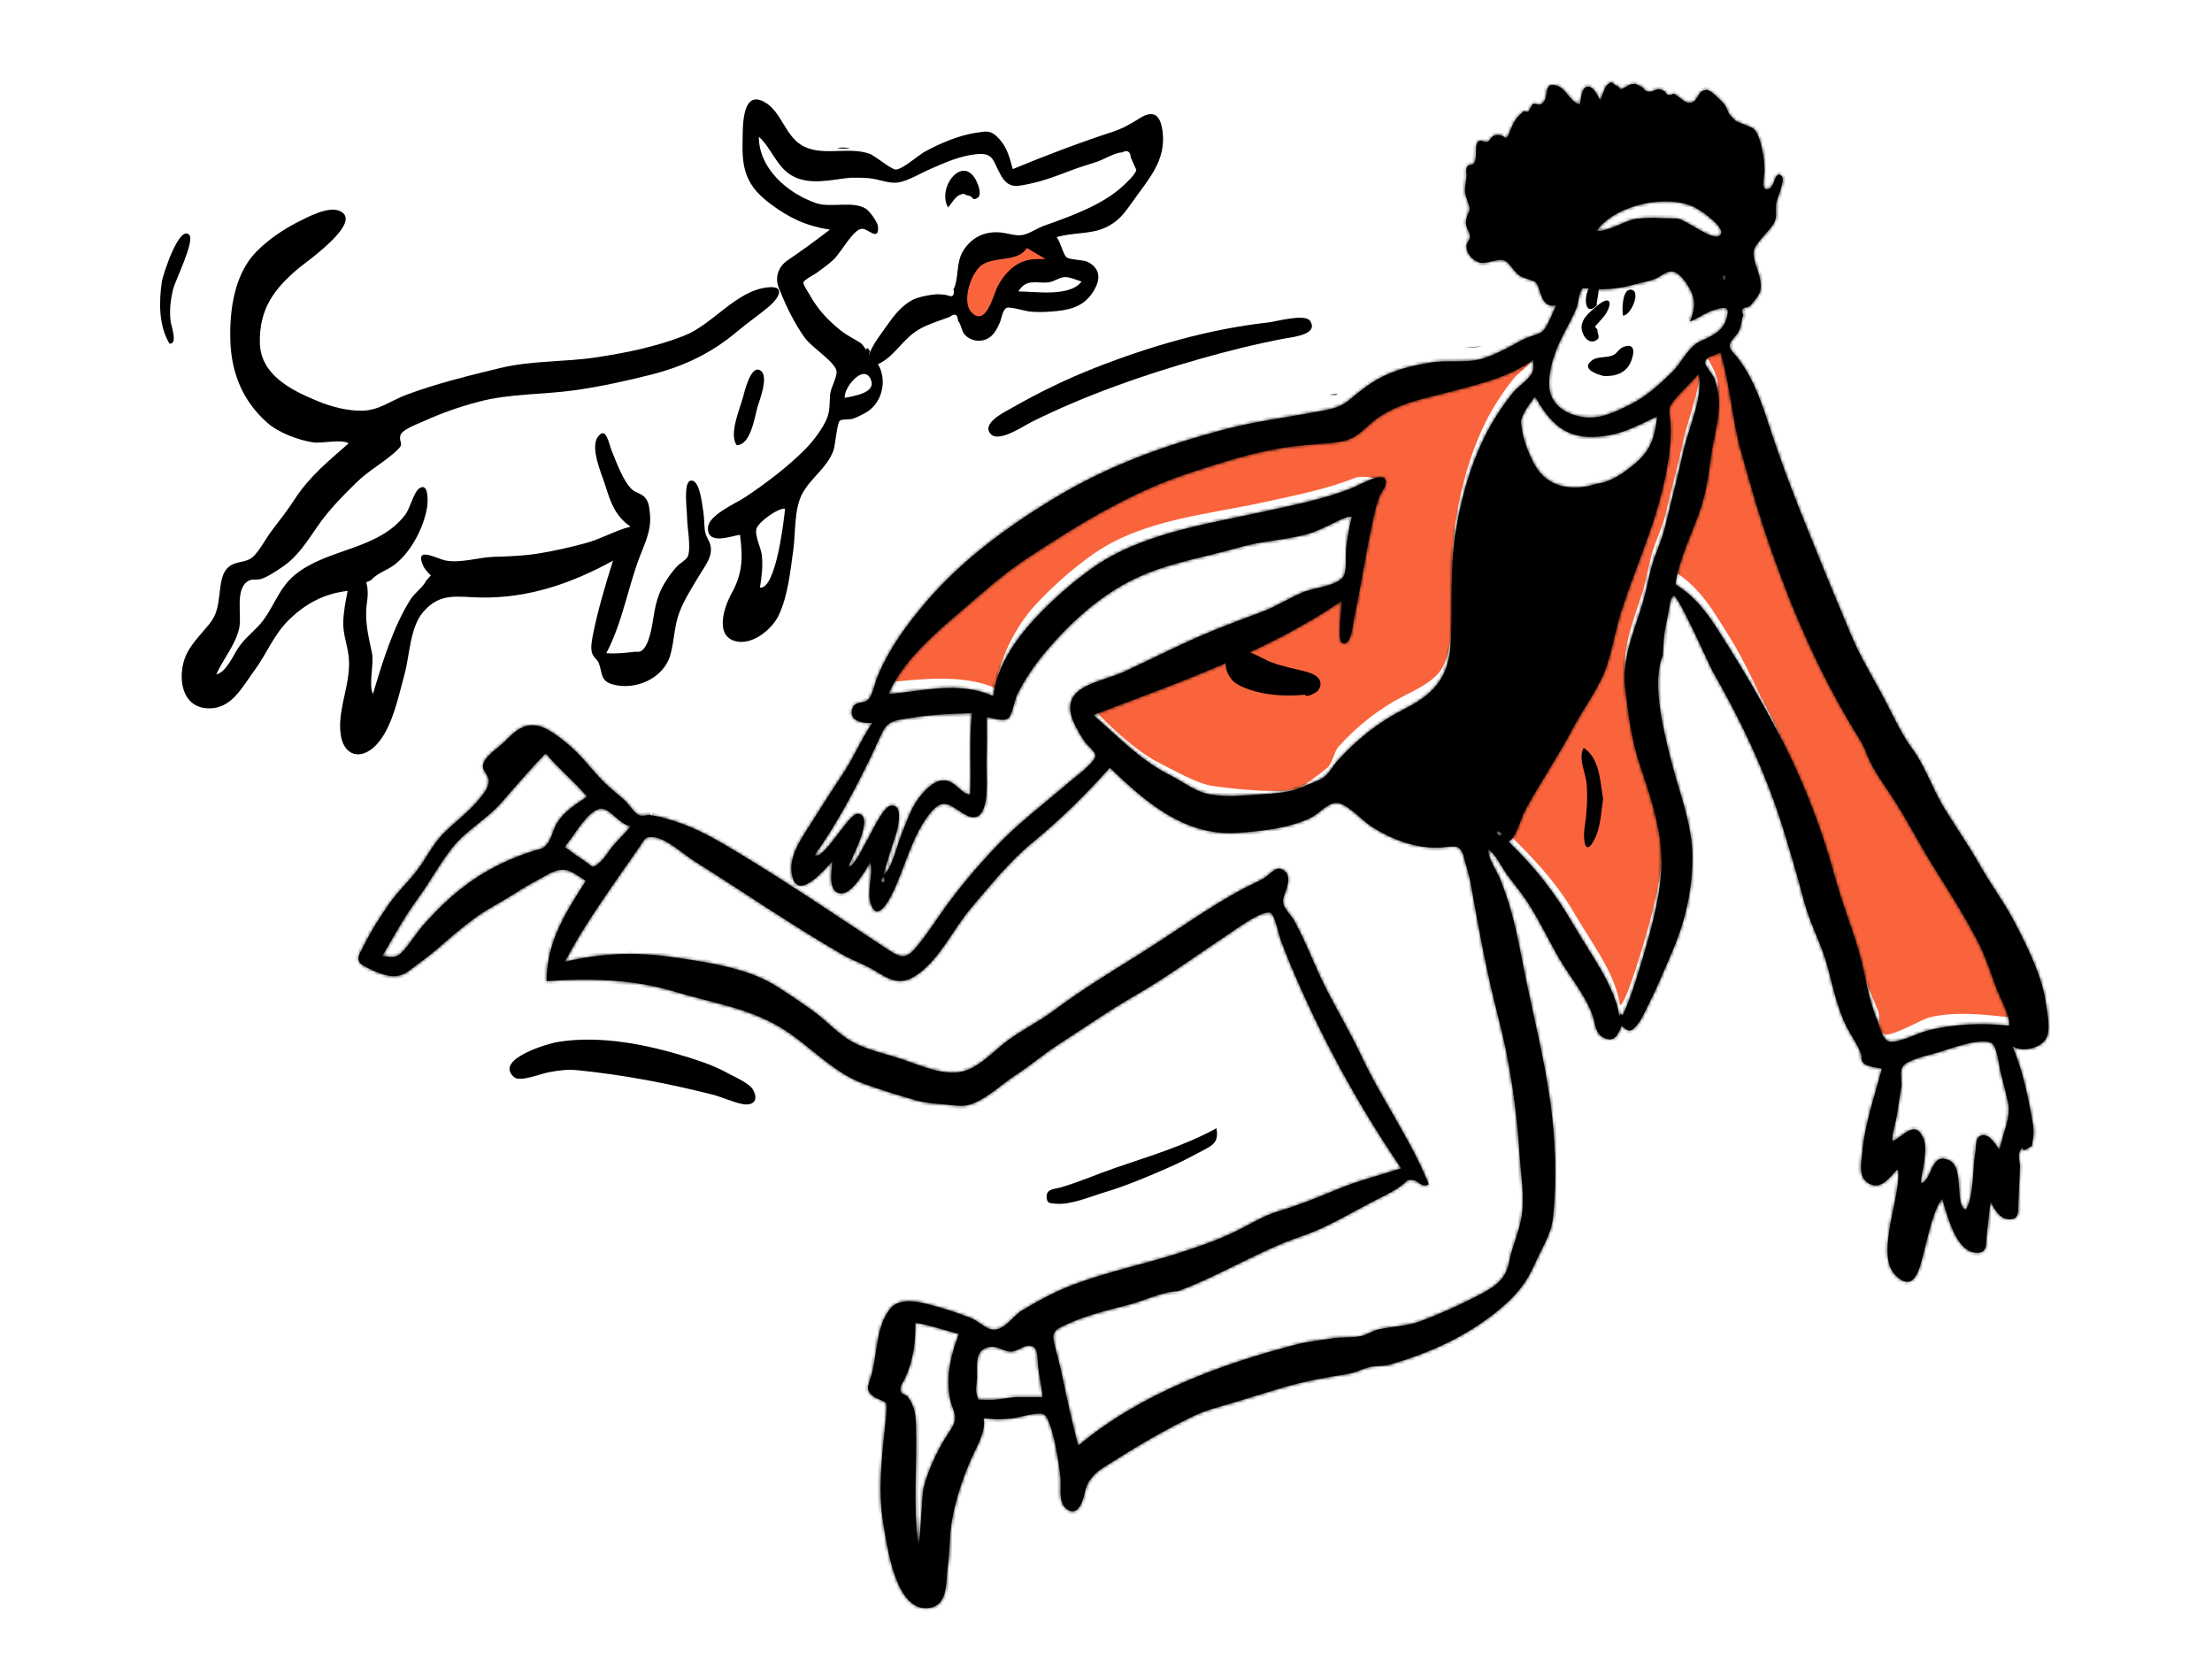 <svg width="677" height="508" viewBox="0 0 677 508" fill="none" xmlns="http://www.w3.org/2000/svg">
<path fill-rule="evenodd" clip-rule="evenodd" d="M526.893 103.849C529.817 113.42 531.074 122.777 533.527 132.419C536.229 143.033 539.075 154.069 542.773 164.368C549.683 183.619 560.961 196.623 571.594 214.312C579.888 228.113 602.817 274.756 607.082 282.113C609.747 286.711 611.459 293.49 613.289 298.482C614.325 301.307 615.438 308.437 614.947 311.336C606.95 310.442 598.448 309.464 590.623 311.336C588.077 311.946 579.345 317.192 576.891 316.578C574.186 315.901 575.787 311.787 574.761 309.281C571.851 302.174 568.598 294.911 566.471 287.557C564.299 280.038 549.771 233.415 541.545 218.266C537.317 210.48 534.153 202.626 529.44 195.124C524.54 187.322 520.477 179.836 512.43 174.895C513.264 168.139 517.107 160.766 519.333 154.313C521.51 147.999 522.537 142.487 523.334 135.758C524.093 129.369 526.519 123.113 525.592 116.6C525.11 113.212 522.895 110.945 522.076 107.95C521.605 106.226 520.335 107.742 522.131 105.579C522.969 104.57 525.824 104.567 526.893 103.849ZM520.181 108.84C521.572 116.416 516.989 126.854 515.344 134.326C513.621 142.152 511.56 149.796 509.703 157.569C508.782 161.424 507.013 164.815 505.872 168.548C504.593 172.738 504.001 177.11 502.689 181.317C500.073 189.7 496.467 197.741 497.493 206.665C498.384 214.425 499.45 222.79 501.99 230.16C505.004 238.906 507.838 247.165 508.517 256.485C509.161 265.349 507.013 274.577 504.692 283.071C503.87 286.078 497.668 307.888 495.788 307.575C494.358 297.691 486.714 288.013 481.79 279.445C476.126 269.591 467.832 261.06 459.617 253.213C461.923 252.31 464.112 247.542 465.222 245.293C466.756 242.188 468.539 239.043 470.296 236.066C473.515 230.614 482.592 208.942 485.363 203.515C488.644 197.089 510.532 132.215 510.044 125.491C509.825 122.485 509.651 121.373 511.246 119.098C513.334 116.118 517.793 111.724 520.181 108.84ZM469.505 105.833C469.505 108.825 469.774 109.369 467.992 111.373C466.485 113.069 464.533 114.295 463.07 116.128C459.79 120.239 456.913 124.694 454.577 129.413C450.039 138.586 447.033 149.439 445.536 159.557C443.884 170.725 444.845 182.181 444.116 193.42C443.845 197.597 443.128 202.531 440.362 205.893C437.888 208.902 433.386 211.105 429.983 212.825C422.195 216.761 415.63 221.962 409.695 228.483C408.247 230.072 407.849 233.696 406.204 235.014C404.543 236.345 399.493 240.295 397.548 241.165C393.028 243.187 375.42 241.274 370.641 240.437C365.876 239.603 359.096 235.621 354.891 233.529C348.924 230.559 341.388 224.263 332.285 214.641C358.063 204.771 387.806 195.464 410.825 179.66C410.956 181.541 414.23 186.743 414.566 185.191C416.717 175.274 418.161 165.226 420.284 155.313C420.849 152.68 421.411 150.039 422.429 147.553C422.939 146.308 416.97 145.352 414.566 146.306C405.608 149.861 396.312 151.596 386.879 153.68C369.497 157.52 349.735 158.993 334.711 169.486C328.302 173.963 321.92 179.68 316.72 185.33C310.948 191.604 305.582 201.947 304.793 210.68C294.358 205.969 280.719 208.003 269.961 208.979C273.865 199.13 286.584 189.417 294.43 182.705C300.91 177.159 307.249 171.413 314.398 166.701C330.351 156.187 346.435 146.234 364.835 140.28C373.942 137.334 383.037 134.359 392.517 132.831C397.685 131.998 402.931 131.742 408.128 131.218C413.197 130.706 415.128 129.62 418.877 126.047C425.88 119.373 435.506 117.884 444.529 115.489C453.398 113.135 461.92 111.133 469.505 105.833ZM313.031 73.365L324.871 79.375C320.079 81.323 316.36 82.646 313.713 83.344C309.742 84.391 304.292 99.716 299.182 99.716C294.072 99.716 294.032 86.344 296.559 80.873C298.243 77.225 303.734 74.723 313.031 73.365Z" fill="#FA643D"/>
<g filter="url(#filter0_d_1_731)">
<mask id="path-2-inside-1_1_731" fill="white">
<path fill-rule="evenodd" clip-rule="evenodd" d="M269.802 266.013C270.546 266.268 270.821 265.785 270.625 264.566C269.881 264.233 269.607 264.715 269.802 266.013ZM527.924 80.257C526.746 80.366 527.412 81.532 528.112 81.968C528.049 81.398 527.987 80.828 527.924 80.257ZM459.239 251.753C459.941 251.214 459.69 250.758 458.489 250.387C457.805 250.944 458.056 251.401 459.239 251.753ZM193.001 248.824C189.182 248.21 186.223 242.409 183.074 243.63C179.132 245.159 175.524 252.059 172.831 255.166C174.907 256.838 177.205 258.34 179.403 259.846C181.671 261.4 181.089 261.949 183.375 260.103C185.039 258.76 186.372 256.341 187.752 254.691C189.41 252.707 191.516 250.943 193.001 248.824ZM281.013 468.567C281.689 468.625 282.147 453.334 282.696 451.23C283.914 446.559 286.038 441.857 288.389 437.657C289.393 435.865 291.186 433.552 291.948 431.713C293.121 428.878 291.222 426.942 290.687 423.688C289.546 416.749 291.059 410.617 293.484 404.183C289.019 403.166 284.711 401.491 280.17 400.793C280.17 406.933 279.564 412.079 277.039 417.711C276.406 419.122 275.133 420.267 275.678 421.993C275.855 422.555 277.415 422.92 277.79 423.437C279.893 426.348 280.232 428.662 280.346 432.292C280.725 444.487 279.396 456.458 281.013 468.567ZM249.387 257.622C251.855 259.712 259.734 244.958 262.444 245.042C268.205 245.222 260.02 259.727 259.519 261.502C261.823 260.679 264.003 255.451 265.235 253.424C266.292 251.687 270.175 243.16 272.394 242.633C276.722 241.608 274.802 249.492 274.196 251.341C272.835 255.501 271.503 259.618 270.315 263.833C272.843 262.45 274.718 254.175 275.853 251.472C277.42 247.734 278.676 243.637 281.121 240.368C282.791 238.138 285.536 234.992 288.548 234.835C292.21 234.644 293.587 238.555 296.886 239.286C297.326 230.953 296.508 222.576 297.48 214.267C290.968 214.404 284.42 214.706 277.991 215.818C274.37 216.443 271.966 216.418 270.182 219.813C268.8 222.443 267.72 225.192 266.414 227.861C261.395 238.121 256.029 248.309 249.387 257.622ZM166.998 226.519C162.243 231.409 157.944 236.466 153.465 241.595C148.974 246.736 142.728 250.034 138.485 255.343C134.609 260.195 131.699 265.78 128.003 270.79C123.912 276.337 120.526 282.548 117.042 288.5C120.633 289.158 121.518 289.232 123.844 286.559C125.77 284.346 127.346 281.682 129.29 279.451C133.808 274.262 138.164 270.036 143.811 265.97C149.33 261.997 156.439 258.52 163.04 256.498C165.614 255.71 166.56 255.909 167.985 253.55C169.008 251.86 169.381 249.743 170.418 248.012C172.659 244.276 176.198 242.177 179.716 239.807C175.741 235.116 170.976 231.283 166.998 226.519ZM484.53 84.147C483.226 85.125 483.051 88.797 482.452 90.323C481.352 93.125 479.792 95.754 478.425 98.43C476.026 103.127 474.033 108.386 474.122 113.774C474.211 119.313 478.497 122.493 483.645 123.498C489.304 124.602 493.646 122.372 498.619 119.989C503.554 117.622 507.626 113.883 511.552 110.106C514.658 107.118 516.638 102.251 520.16 100.574C523.502 98.982 527.607 97.574 528.613 92.849C529.3 89.621 527.991 90 525.167 90.688C522.161 91.42 519.984 93.356 517.196 94.395C518.748 90.85 519.121 87.94 517.209 84.466C516.109 82.465 514.044 79.154 511.543 79.074C509.895 79.021 507.926 80.827 506.407 81.408C504.547 82.118 502.487 82.445 500.573 82.974C494.901 84.544 490.355 84.845 484.53 84.147ZM495.706 307.451C497.608 307.768 503.736 286.029 504.578 282.944C506.894 274.45 509.032 265.215 508.389 256.355C507.713 247.011 504.836 238.805 501.887 230.026C499.396 222.619 498.31 214.31 497.404 206.529C496.365 197.594 499.968 189.567 502.582 181.179C503.789 177.304 504.425 173.339 505.486 169.441C506.602 165.341 508.573 161.622 509.572 157.428C511.423 149.651 513.471 142.008 515.192 134.183C516.83 126.738 521.303 117.878 519.919 110.317C517.59 113.14 514.775 115.601 512.473 118.374C510.127 121.203 510.943 121.425 511.227 125.347C511.695 131.824 510.336 139.347 508.831 145.64C505.692 158.758 500.142 170.672 496.092 183.4C494.011 189.943 493.183 197.322 490.238 203.498C487.598 209.036 483.945 213.959 481.145 219.311C478.075 225.176 474.482 230.714 471.125 236.419C469.535 239.122 467.882 241.768 466.471 244.572C465.282 246.935 463.965 252.633 461.636 253.548C469.833 261.405 476.108 269.452 481.757 279.318C486.674 287.905 494.278 297.543 495.706 307.451ZM512.761 174.819C520.497 179.573 524.374 186.556 529.122 194.05C533.859 201.527 538.294 209.181 542.51 216.964C550.897 232.445 557.068 247.824 561.703 264.849C563.793 272.528 566.836 279.983 569.008 287.501C571.015 294.448 571.667 301.516 574.555 308.172C575.353 310.01 575.969 314.075 578.084 314.724C580.576 315.489 587.263 312.063 589.783 311.432C597.968 309.385 606.504 308.973 614.898 309.913C615.389 307.015 612.07 301.301 611.035 298.477C609.326 293.812 607.789 288.836 605.497 284.425C601.549 276.828 596.985 269.439 592.417 262.28C587.578 254.696 583.598 246.56 578.649 239.164C576.365 235.75 573.1 231.145 571.599 227.35C570.856 225.475 570.625 224.751 569.729 223.161C568.949 221.771 568.036 220.401 567.211 219.026C556.806 201.703 549.12 184.122 542.431 165.238C538.769 154.902 535.709 144.498 532.811 133.918C530.087 123.977 529.571 113.725 526.546 103.816C524.766 105.011 521.781 104.844 521.836 107.212C521.846 107.678 524.342 110.994 524.616 111.639C525.168 112.946 525.508 114.327 525.76 115.72C526.989 122.49 524.522 129.058 523.651 135.707C522.808 142.141 522.049 147.41 519.859 153.447C517.488 159.984 513.607 167.967 512.761 174.819ZM334.604 214.823C342.166 221.41 349.172 228.804 358.123 233.255C362.327 235.344 365.669 238.307 370.434 239.14C375.217 239.977 380.151 239.503 384.951 239.161C389.858 238.812 394.298 238.754 398.818 236.733C400.762 235.865 403.719 235.023 405.38 233.694C407.025 232.376 408.06 230.24 409.508 228.652C415.444 222.137 422.009 216.94 429.796 213.009C438.475 208.626 443.277 203.648 443.929 193.62C444.657 182.392 443.696 170.945 445.348 159.787C446.848 149.663 449.846 138.842 454.39 129.67C456.724 124.955 459.602 120.504 462.881 116.397C464.345 114.565 466.296 113.34 467.804 111.646C469.585 109.644 469.316 109.1 469.316 106.111C461.731 111.405 453.21 113.406 444.341 115.758C435.347 118.144 425.668 119.662 418.69 126.307C414.942 129.877 413.011 130.962 407.941 131.473C402.745 131.997 397.499 132.252 392.33 133.084C382.848 134.612 373.759 137.583 364.65 140.527C346.251 146.476 330.167 156.421 314.215 166.924C307.061 171.636 300.732 177.37 294.247 182.914C286.402 189.621 275.854 198.606 271.951 208.446C282.7 207.473 293.614 204.363 304.046 209.069C304.838 200.322 310.76 191.811 316.537 185.538C321.66 179.975 327.924 174.416 334.192 169.941C349.192 159.232 369.196 156.457 386.658 152.603C396.097 150.52 404.896 148.895 413.86 145.342C416.13 144.442 422.752 140.416 424.002 142.814C424.801 144.348 422.752 146.549 422.242 147.794C421.36 149.943 420.858 152.177 420.347 154.448C418.043 164.691 416.608 175.129 414.379 185.399C414.051 186.911 413.614 193.751 410.901 192.822C409.092 192.203 410.769 181.758 410.638 179.871C387.617 195.666 360.385 204.961 334.604 214.823ZM360.48 391.136C355.365 391.357 350.154 394.116 345.194 395.37C338.509 397.063 331.492 398.786 325.304 401.819C322.01 403.435 321.979 404.379 322.88 408.061C323.589 410.955 324.407 413.757 325.003 416.702C326.482 424.013 328.136 431.231 329.977 438.457C349.032 422.526 373.355 413.516 397.124 407.379C400.487 406.51 403.913 406.243 407.322 405.649C410.308 405.129 413.71 405.499 416.542 404.911C418.361 404.533 420.005 403.305 421.864 402.874C425.886 401.94 430.679 401.865 434.549 400.431C439.728 398.514 445.521 395.978 450.645 393.365C456.239 390.509 460.74 388.424 461.878 382.285C462.781 377.416 465.047 372.867 465.75 368.087C466.667 361.855 465.529 356.317 465.146 350.087C464.258 335.67 462.165 321.097 458.506 307.035C454.997 293.552 452.493 279.75 450.075 266.082C449.603 263.418 448.662 260.964 448.045 258.345C447.017 253.991 444.975 255.107 441.028 255.363C433.646 255.84 425.841 252.891 419.711 248.909C416.816 247.029 413.158 242.732 409.847 241.808C406.899 240.985 403.89 244.975 401.074 246.313C394.349 249.507 386.102 250.371 378.761 250.875C362.747 251.974 350.612 241.533 339.7 230.912C332.375 239.119 324.437 246.922 315.932 253.895C308.923 259.642 302.966 267.104 297.132 273.946C291.652 280.375 287.219 290.375 279.776 294.88C275.436 297.507 272.2 295.844 268.009 293.203C264.683 291.105 261.015 289.962 257.665 288.026C242.202 279.086 227.6 268.989 212.492 259.512C209.188 257.44 203.994 252.564 200.106 252.214C197.225 251.953 197.452 252.675 195.786 255.064C194.171 257.381 192.534 259.68 190.932 262.004C184.65 271.114 177.954 280.517 172.863 290.355C183.946 287.707 194.424 287.3 205.331 288.864C215.364 290.303 228.174 292.041 237.056 297.475C240.85 299.796 244.576 302.403 248.361 305.042C253.112 308.354 256.801 312.985 262.06 315.483C266.596 317.637 271.504 318.612 276.219 320.217C281.516 322.019 289.031 325.379 294.657 323.92C299.451 322.676 303.466 318.416 307.074 315.482C311.77 311.665 317.476 309.055 322.227 305.497C330.647 299.192 339.437 293.804 348.493 288.169C359.306 281.439 369.68 273.705 380.904 267.78C383.111 266.615 385.293 265.807 387.348 264.415C389.278 263.105 390.669 260.71 392.992 262.418C395.058 263.934 394.156 266.728 393.531 268.673C392.945 270.497 392.403 271.08 392.781 272.671C393.133 274.152 395.406 276.423 396.187 277.871C399.876 284.705 402.511 292.043 406.045 298.956C409.485 305.679 413.366 312.147 416.564 318.997C422.877 332.519 431.691 344.501 437.282 358.456C434.707 359.513 434.386 357.338 432.389 357.132C430.206 356.906 430.996 357.322 428.828 358.888C425.922 360.989 422.804 362.317 419.684 363.955C412.74 367.604 405.628 371.897 398.134 374.418C385.261 378.75 373.397 386.404 360.48 391.136ZM581.977 328.008C581.532 331.208 580.96 334.383 580.495 337.577C580.167 339.836 578.905 343.107 579.192 345.342C582.508 343.773 586.077 338.514 588.637 344.266C590.162 347.692 588.25 354.493 587.8 358.18C591.548 357.418 590.701 348.195 596.69 351.172C601.295 353.46 598.073 365.092 601.673 366.225C604.16 362.296 603.75 353.383 604.564 348.706C604.945 346.514 604.399 343.569 606.96 343.427C609.178 343.303 610.934 346.524 611.984 347.996C612.984 342.652 615.682 337.908 614.504 332.987C613.777 329.944 613.031 326.898 612.252 323.866C611.794 322.081 611.306 316.602 609.757 315.376C606.874 313.092 596.34 317.158 593.155 318.075C590.249 318.912 586.544 319.705 583.87 321.115C581.061 322.598 581.922 324.732 581.977 328.008ZM488.635 144.054C492.949 143.581 496.688 140.962 499.999 138.231C505.424 133.756 506.247 130.251 507.278 123.356C500.32 126.754 495.181 129.564 487.33 129.706C478.343 129.868 473.926 124.589 469.794 117.325C468.685 119.018 467.102 120.814 466.294 122.669C465.272 125.012 465.401 124.525 465.697 126.904C466.155 130.577 467.981 135.282 469.836 138.505C473.842 145.463 481.717 146.404 488.635 144.054ZM311.008 423.582H319.167C318.699 420.587 318.231 417.593 317.764 414.598C317.356 411.984 318.033 408.307 315.469 407.852C313.346 407.476 311.239 409.833 309.079 409.622C306.613 409.381 305.196 407.61 302.338 408.322C298.27 409.338 299.083 413.801 299.022 417.547C298.999 419.018 298.434 421.23 298.893 422.66C299.693 425.156 299.025 424.16 301.5 424.403C304.407 424.689 308.014 423.745 311.008 423.582ZM513.274 62.873C516.264 63.349 524.004 69.722 526.189 68.202C529.156 66.139 520.627 60.44 518.88 59.543C510.341 55.158 494.368 58.622 488.628 66.628C492.39 66.995 496.987 63.542 500.846 62.975C504.981 62.367 509.12 62.883 513.274 62.873ZM511.191 227.806C513.625 237.63 517.994 248.157 517.968 258.369C517.94 268.985 515.601 278.619 511.313 288.338C509.168 293.201 507.248 298.118 504.81 302.845C503.682 305.035 502.644 307.718 501.084 309.628C499.159 311.983 498.562 311.809 496.273 309.938C495.25 312.56 494.177 315.262 490.699 313.5C488.194 312.23 488.248 309.084 487.428 306.746C485.23 300.477 480.533 295.07 477.216 289.359C473.815 283.504 470.946 277.205 467.183 271.576C465.372 268.866 463.213 266.343 461.279 263.711C459.811 261.717 457.572 257.105 455.534 255.935C455.265 258.564 458.064 262.393 459.097 264.961C460.455 268.332 461.62 271.799 462.599 275.299C464.503 282.096 465.652 289.199 467.102 296.109C469.692 308.462 472.747 320.735 474.481 333.272C476.094 344.937 476.523 356.988 475.297 368.704C474.772 373.736 471.827 377.992 469.842 382.575C467.144 388.805 463.865 392.69 458.445 397.11C448.602 405.136 437.705 409.938 425.717 413.521C423.481 414.189 421.403 413.898 419.305 414.352C416.951 414.859 415.078 416.061 412.52 416.462C405.916 417.496 399.199 418.713 392.824 420.588C387.799 422.067 382.836 423.607 377.865 425.144C374.076 426.315 369.409 427.403 365.762 429.129C356.766 433.387 348.328 438.382 339.98 443.674C337.532 445.227 335.728 446.167 333.923 448.463C331.97 450.948 332.253 452.704 331.188 455.538C330.195 458.183 328.462 459.672 326.107 457.474C323.905 455.418 324.775 451.082 324.596 448.54C324.327 444.705 322.059 430.045 319.425 428.819C317.523 427.934 311.962 429.837 309.656 430.091C306.667 430.42 303.974 430.412 300.998 430.003C301.982 434.108 298.389 439.658 296.879 443.267C294.306 449.422 292.303 455.418 291.236 461.968C290.51 466.434 290.743 470.918 290.058 475.436C289.352 480.1 290.423 487.412 284.101 488.112C274.067 489.223 271.508 469.108 270.367 462.363C268.576 451.785 269.993 441.361 271.049 430.726C271.136 429.864 271.573 426.075 271.184 425.387C270.866 424.827 268.045 423.86 267.682 423.601C264.501 421.336 265.796 420.132 266.743 416.758C268.552 410.311 268.027 402.255 272.374 396.618C275.699 392.305 283.163 394.925 287.464 396.089C290.669 396.957 293.836 398.125 296.95 399.281C299.103 400.08 301.508 402.471 303.394 402.856C307.155 403.626 309.926 398.814 312.732 397.109C317.794 394.035 323.073 391.208 328.528 389.147C338.549 385.359 348.92 383.184 359.202 379.996C365.497 378.045 371.714 375.912 377.694 373.092C382.112 371.009 386.568 368.077 391.349 366.666C397.37 364.888 403.481 362.416 409.358 359.959C415.609 357.347 422.449 355.672 428.865 353.555C415.509 333.963 404.095 313.007 394.922 291.117C393.864 288.593 392.848 286.055 391.911 283.483C391.434 282.174 390.263 276.305 389.021 275.476C386.763 273.972 377.694 280.788 375.168 282.448C366.011 288.458 357.231 295.026 347.692 300.489C339.432 305.219 331.639 310.705 323.739 315.778C319.389 318.572 315.342 322.135 310.918 324.957C306.506 327.77 301.315 333.01 296.088 334.225C294.138 334.679 290.834 334.125 288.863 333.964C286.085 333.738 282.983 333.488 280.281 332.714C274.983 331.199 269.385 329.478 264.208 327.591C254.901 324.2 247.688 315.835 239.298 310.67C229.186 304.444 217.731 302.893 206.43 299.452C194.064 295.687 180.349 295.277 167.298 296.255C167.298 284.323 173.046 275.374 179.319 265.582C174.801 262.61 172.895 260.758 167.838 263.508C164.087 265.548 160.629 267.382 157.149 269.662C153.369 272.14 149.346 274.04 145.582 276.757C141.491 279.709 137.912 282.842 134.134 286.147C131.293 288.632 128.057 290.891 125.086 293.138C122.151 295.357 119.162 295.036 115.409 293.523C114.302 293.077 110.846 291.52 110.261 290.769C109.082 289.257 109.954 288.202 110.933 286.208C113.198 281.592 116.092 276.907 119.048 272.687C121.687 268.921 125.112 265.776 127.875 262.103C130.499 258.618 132.374 254.571 135.413 251.413C138.812 247.879 142.842 245.044 146.051 241.28C147.651 239.402 149.474 237.4 149.6 235.185C149.698 233.485 147.809 231.839 147.791 230.619C147.751 227.756 152.646 224.844 154.69 222.738C157.691 219.644 160.655 216.972 165.29 218.299C168.693 219.273 173.812 223.57 176.347 226.067C179.537 229.211 182.181 232.849 185.471 235.959C187.32 237.708 189.292 239.304 191.204 240.98C192.334 241.971 194.126 244.813 195.376 245.392C196.494 245.912 197.585 245.421 199.147 245.379C198.443 245.397 202.006 245.998 201.816 245.946C203.502 246.399 205.167 246.889 206.828 247.427C213.659 249.638 219.952 253.369 226.115 257.084C241.77 266.52 256.46 276.576 271.792 286.633C276.333 289.611 277.582 289.4 281.068 285.136C284.322 281.158 287.02 276.737 290.076 272.613C295.113 265.818 300.792 259.209 306.739 253.171C312.861 246.957 319.918 241.754 326.461 236.004C328.278 234.407 335.766 229.015 335.293 226.994C335.027 225.852 332.606 223.925 331.839 222.756C330.694 221.014 329.508 219.047 328.664 217.125C323.694 205.809 336.593 205.034 344.141 201.537C353.355 197.267 362.477 192.551 371.895 188.738C376.624 186.825 381.359 185.077 386.133 183.303C390.528 181.669 394.53 179.021 398.855 177.218C402.041 175.89 408.962 175.383 411.085 172.558C412.338 170.892 411.798 165.629 412.018 163.688C412.381 160.466 412.917 157.263 413.758 154.129C412.179 153.844 409.215 155.582 407.78 156.25C405.015 157.536 402.608 158.802 399.54 159.611C392.977 161.339 386.105 161.537 379.638 163.413C369.796 166.271 359.302 167.925 349.675 172.025C338.591 176.746 329.047 185.049 321.261 194.012C317.242 198.639 314.046 203.086 311.304 208.578C310.593 210 309.751 214.766 308.659 215.758C307.268 217.022 303.598 215.692 302.018 215.431C302.018 219.637 302.105 223.849 301.955 228.048C301.795 232.48 302.592 239.279 301.062 243.367C299.626 247.205 296.945 246.411 294.106 244.502C290.333 241.966 288.398 240.511 285.016 244.441C279.132 251.277 276.906 261.896 272.871 269.897C271.549 272.518 268.29 278.005 266.508 272.619C265.209 268.693 267.363 263.686 266.356 259.807C264.981 262.227 260.87 269.426 257.617 269.406C253.141 269.379 254.601 262.415 254.75 259.576C252.111 262.399 244.365 271.622 242.491 264.229C241.051 258.555 245.071 252.924 247.925 248.456C251.247 243.258 254.511 237.98 257.958 232.87C261.33 227.87 263.588 222.203 267.007 217.172C264.4 217.534 259.356 216.68 260.958 212.638C261.797 210.524 264.449 211.413 265.744 210.1C267.092 208.734 267.819 204.854 268.574 203.064C272.292 194.24 277.625 186.985 283.791 179.81C294.687 167.131 308.599 157.009 322.625 148.517C339.338 138.4 356.566 132.248 375.28 127.302C384.148 124.96 393.14 123.882 402.104 122.195C405.825 121.494 409.599 121.099 412.544 118.737C416.933 115.214 419.828 112.606 425.119 110.358C429.395 108.541 433.452 107.703 438.116 106.927C443.114 106.095 448.849 107.202 453.652 105.788C457.643 104.612 462.295 102.059 465.92 100.016C467.746 98.988 470.98 98.408 471.965 97.534C473.868 95.846 475.128 91.638 476.343 89.372C473.337 90.16 472.192 88.02 471.387 85.428C470.048 81.117 470.035 82.55 465.857 80.744C463.383 79.675 462.583 76.82 460.622 75.807C458.519 74.72 455.183 77.065 452.7 76.303C450.686 75.684 448.718 73.515 448.828 71.207C448.873 70.244 449.887 69.389 449.904 68.604C449.948 66.766 448.449 65.75 448.668 63.734C449.007 60.615 450.589 61.142 449.246 57.761C447.909 54.396 448.43 53.733 448.832 50.245C448.944 49.281 448.449 47.728 449.121 46.908C449.513 46.429 450.947 46.355 451.093 46.113C451.64 45.209 451.658 44.467 451.768 42.809C451.831 41.865 451.54 39.976 452.52 39.278C453.372 38.671 454.58 39.799 455.326 39.441C455.974 39.132 456.534 37.587 457.597 37.401C461.523 36.712 460.325 40.715 462.331 35.719C463.492 32.825 464.384 31.641 466.468 29.995C467.374 30.414 467.938 30.245 468.163 29.486C468.467 28.938 468.773 28.39 469.079 27.842C470.704 27.457 470.937 28.677 472.195 27.478C474.306 25.467 472.134 21.012 476.399 22.205C479.493 23.069 480.244 27.044 483.48 27.998C483.927 26.704 483.869 22.92 485.748 22.537C487.661 22.147 489.118 25.641 489.814 26.782C490.266 25.801 491.015 22.863 491.761 22.144C493.903 20.079 493.255 22.08 495.151 22.354C495.448 22.704 495.747 23.054 496.044 23.404C497.036 22.919 498.012 22.407 498.973 21.866C501.052 21.472 500.311 21.687 502.124 22.422C503.574 23.01 502.707 23.682 504.468 24.052C505.748 24.319 506.83 22.989 508.254 23.396C508.668 23.578 509.084 23.759 509.498 23.941C510.084 25.245 510.985 25.476 512.199 24.633C513.63 25.224 515.562 27.601 517.086 27.523C520 27.371 519.314 23.353 522.509 23.549C523.693 23.621 526.755 26.813 527.6 27.761C528.785 29.09 528.449 30.239 529.933 31.734C532.083 33.9 530.822 32.739 532.874 33.719C535.933 35.181 537.06 34.628 538.32 38.147C539.416 41.207 540.03 45.014 540.042 48.257C540.049 50.28 538.597 54.742 541.399 53.764C543.366 53.077 543.036 48.191 545.146 49.724C546.751 50.888 543.585 57.112 543.548 58.573C543.442 62.774 544.112 63.11 541.513 66.25C540.281 67.736 537.459 70.477 536.834 72.403C536.095 74.681 538.058 78.627 538.511 80.663C539.493 85.08 538.663 86.013 535.752 89.485C535.439 89.672 535.127 89.86 534.814 90.047C533.26 90.044 532.828 90.821 533.52 92.376C532.9 94.111 532.975 95.783 532.099 97.527C531.62 98.48 529.506 100.408 529.398 101.351C529.207 103.032 530.04 103.326 531.452 105.069C537.145 112.094 539.753 121.198 542.57 129.649C547.53 144.533 553.645 159.051 559.567 173.619C561.875 179.297 564.214 184.751 566.609 190.493C569.59 197.641 573.779 204.168 577.323 211.095C579.772 215.884 582.272 221.141 585.333 225.272C589.183 230.469 591.347 237.15 594.724 242.776C598.331 248.785 602.542 254.706 606.021 260.891C609.348 266.805 613.458 272.219 616.617 278.294C620.561 285.878 625.153 294.99 626.238 303.585C626.622 306.631 627.817 311.654 625.931 314.261C623.978 316.959 618.6 318.087 615.871 316.073C618.6 322.438 620.296 329.57 621.521 336.377C622.049 339.318 622.787 341.914 622.14 344.92C621.561 347.606 622.521 346.042 620.356 347.613C618.543 348.928 619.381 345.22 617.957 349C617.656 349.797 618.246 352.009 618.224 352.934C618.142 356.648 617.866 360.431 617.721 364.167C617.612 367.001 618.068 369.392 614.592 369.092C611.806 368.852 610.427 365.888 609.19 363.796C608.726 367.127 608.46 370.451 608.076 373.791C607.737 376.755 608.416 379.682 604.629 379.363C598.42 378.838 595.972 367.563 594.399 362.852C591.57 366.587 590.195 374.001 588.951 378.568C587.766 382.915 586.385 392.167 580.332 386.475C576.299 382.682 577.861 375.222 578.584 370.368C578.823 368.767 582.228 354.7 580.636 353.889C578.36 356.329 575.709 360.316 571.96 358.164C568.591 356.231 569.687 351.935 569.956 348.834C570.719 340.013 573.74 331.557 575.98 323.009C574.706 322.723 571.607 322.469 570.557 321.519C569.212 320.3 570.042 319.709 569.451 318.153C568.652 316.045 567.217 313.904 566.084 311.902C562.392 305.379 561.255 298.876 559.347 291.778C557.505 284.922 554.035 278.887 552.194 271.943C550.154 264.25 547.981 256.69 545.574 249.028C540.318 232.289 532.747 216.352 524.044 201.17C522.9 199.177 513.537 177.646 512.127 178.282C511.121 178.737 510.545 184.308 510.161 185.813C509.272 189.3 509.097 192.965 508.888 196.559C505.457 204.939 509.109 219.402 511.191 227.806Z"/>
</mask>
<path fill-rule="evenodd" clip-rule="evenodd" d="M269.802 266.013C270.546 266.268 270.821 265.785 270.625 264.566C269.881 264.233 269.607 264.715 269.802 266.013ZM527.924 80.257C526.746 80.366 527.412 81.532 528.112 81.968C528.049 81.398 527.987 80.828 527.924 80.257ZM459.239 251.753C459.941 251.214 459.69 250.758 458.489 250.387C457.805 250.944 458.056 251.401 459.239 251.753ZM193.001 248.824C189.182 248.21 186.223 242.409 183.074 243.63C179.132 245.159 175.524 252.059 172.831 255.166C174.907 256.838 177.205 258.34 179.403 259.846C181.671 261.4 181.089 261.949 183.375 260.103C185.039 258.76 186.372 256.341 187.752 254.691C189.41 252.707 191.516 250.943 193.001 248.824ZM281.013 468.567C281.689 468.625 282.147 453.334 282.696 451.23C283.914 446.559 286.038 441.857 288.389 437.657C289.393 435.865 291.186 433.552 291.948 431.713C293.121 428.878 291.222 426.942 290.687 423.688C289.546 416.749 291.059 410.617 293.484 404.183C289.019 403.166 284.711 401.491 280.17 400.793C280.17 406.933 279.564 412.079 277.039 417.711C276.406 419.122 275.133 420.267 275.678 421.993C275.855 422.555 277.415 422.92 277.79 423.437C279.893 426.348 280.232 428.662 280.346 432.292C280.725 444.487 279.396 456.458 281.013 468.567ZM249.387 257.622C251.855 259.712 259.734 244.958 262.444 245.042C268.205 245.222 260.02 259.727 259.519 261.502C261.823 260.679 264.003 255.451 265.235 253.424C266.292 251.687 270.175 243.16 272.394 242.633C276.722 241.608 274.802 249.492 274.196 251.341C272.835 255.501 271.503 259.618 270.315 263.833C272.843 262.45 274.718 254.175 275.853 251.472C277.42 247.734 278.676 243.637 281.121 240.368C282.791 238.138 285.536 234.992 288.548 234.835C292.21 234.644 293.587 238.555 296.886 239.286C297.326 230.953 296.508 222.576 297.48 214.267C290.968 214.404 284.42 214.706 277.991 215.818C274.37 216.443 271.966 216.418 270.182 219.813C268.8 222.443 267.72 225.192 266.414 227.861C261.395 238.121 256.029 248.309 249.387 257.622ZM166.998 226.519C162.243 231.409 157.944 236.466 153.465 241.595C148.974 246.736 142.728 250.034 138.485 255.343C134.609 260.195 131.699 265.78 128.003 270.79C123.912 276.337 120.526 282.548 117.042 288.5C120.633 289.158 121.518 289.232 123.844 286.559C125.77 284.346 127.346 281.682 129.29 279.451C133.808 274.262 138.164 270.036 143.811 265.97C149.33 261.997 156.439 258.52 163.04 256.498C165.614 255.71 166.56 255.909 167.985 253.55C169.008 251.86 169.381 249.743 170.418 248.012C172.659 244.276 176.198 242.177 179.716 239.807C175.741 235.116 170.976 231.283 166.998 226.519ZM484.53 84.147C483.226 85.125 483.051 88.797 482.452 90.323C481.352 93.125 479.792 95.754 478.425 98.43C476.026 103.127 474.033 108.386 474.122 113.774C474.211 119.313 478.497 122.493 483.645 123.498C489.304 124.602 493.646 122.372 498.619 119.989C503.554 117.622 507.626 113.883 511.552 110.106C514.658 107.118 516.638 102.251 520.16 100.574C523.502 98.982 527.607 97.574 528.613 92.849C529.3 89.621 527.991 90 525.167 90.688C522.161 91.42 519.984 93.356 517.196 94.395C518.748 90.85 519.121 87.94 517.209 84.466C516.109 82.465 514.044 79.154 511.543 79.074C509.895 79.021 507.926 80.827 506.407 81.408C504.547 82.118 502.487 82.445 500.573 82.974C494.901 84.544 490.355 84.845 484.53 84.147ZM495.706 307.451C497.608 307.768 503.736 286.029 504.578 282.944C506.894 274.45 509.032 265.215 508.389 256.355C507.713 247.011 504.836 238.805 501.887 230.026C499.396 222.619 498.31 214.31 497.404 206.529C496.365 197.594 499.968 189.567 502.582 181.179C503.789 177.304 504.425 173.339 505.486 169.441C506.602 165.341 508.573 161.622 509.572 157.428C511.423 149.651 513.471 142.008 515.192 134.183C516.83 126.738 521.303 117.878 519.919 110.317C517.59 113.14 514.775 115.601 512.473 118.374C510.127 121.203 510.943 121.425 511.227 125.347C511.695 131.824 510.336 139.347 508.831 145.64C505.692 158.758 500.142 170.672 496.092 183.4C494.011 189.943 493.183 197.322 490.238 203.498C487.598 209.036 483.945 213.959 481.145 219.311C478.075 225.176 474.482 230.714 471.125 236.419C469.535 239.122 467.882 241.768 466.471 244.572C465.282 246.935 463.965 252.633 461.636 253.548C469.833 261.405 476.108 269.452 481.757 279.318C486.674 287.905 494.278 297.543 495.706 307.451ZM512.761 174.819C520.497 179.573 524.374 186.556 529.122 194.05C533.859 201.527 538.294 209.181 542.51 216.964C550.897 232.445 557.068 247.824 561.703 264.849C563.793 272.528 566.836 279.983 569.008 287.501C571.015 294.448 571.667 301.516 574.555 308.172C575.353 310.01 575.969 314.075 578.084 314.724C580.576 315.489 587.263 312.063 589.783 311.432C597.968 309.385 606.504 308.973 614.898 309.913C615.389 307.015 612.07 301.301 611.035 298.477C609.326 293.812 607.789 288.836 605.497 284.425C601.549 276.828 596.985 269.439 592.417 262.28C587.578 254.696 583.598 246.56 578.649 239.164C576.365 235.75 573.1 231.145 571.599 227.35C570.856 225.475 570.625 224.751 569.729 223.161C568.949 221.771 568.036 220.401 567.211 219.026C556.806 201.703 549.12 184.122 542.431 165.238C538.769 154.902 535.709 144.498 532.811 133.918C530.087 123.977 529.571 113.725 526.546 103.816C524.766 105.011 521.781 104.844 521.836 107.212C521.846 107.678 524.342 110.994 524.616 111.639C525.168 112.946 525.508 114.327 525.76 115.72C526.989 122.49 524.522 129.058 523.651 135.707C522.808 142.141 522.049 147.41 519.859 153.447C517.488 159.984 513.607 167.967 512.761 174.819ZM334.604 214.823C342.166 221.41 349.172 228.804 358.123 233.255C362.327 235.344 365.669 238.307 370.434 239.14C375.217 239.977 380.151 239.503 384.951 239.161C389.858 238.812 394.298 238.754 398.818 236.733C400.762 235.865 403.719 235.023 405.38 233.694C407.025 232.376 408.06 230.24 409.508 228.652C415.444 222.137 422.009 216.94 429.796 213.009C438.475 208.626 443.277 203.648 443.929 193.62C444.657 182.392 443.696 170.945 445.348 159.787C446.848 149.663 449.846 138.842 454.39 129.67C456.724 124.955 459.602 120.504 462.881 116.397C464.345 114.565 466.296 113.34 467.804 111.646C469.585 109.644 469.316 109.1 469.316 106.111C461.731 111.405 453.21 113.406 444.341 115.758C435.347 118.144 425.668 119.662 418.69 126.307C414.942 129.877 413.011 130.962 407.941 131.473C402.745 131.997 397.499 132.252 392.33 133.084C382.848 134.612 373.759 137.583 364.65 140.527C346.251 146.476 330.167 156.421 314.215 166.924C307.061 171.636 300.732 177.37 294.247 182.914C286.402 189.621 275.854 198.606 271.951 208.446C282.7 207.473 293.614 204.363 304.046 209.069C304.838 200.322 310.76 191.811 316.537 185.538C321.66 179.975 327.924 174.416 334.192 169.941C349.192 159.232 369.196 156.457 386.658 152.603C396.097 150.52 404.896 148.895 413.86 145.342C416.13 144.442 422.752 140.416 424.002 142.814C424.801 144.348 422.752 146.549 422.242 147.794C421.36 149.943 420.858 152.177 420.347 154.448C418.043 164.691 416.608 175.129 414.379 185.399C414.051 186.911 413.614 193.751 410.901 192.822C409.092 192.203 410.769 181.758 410.638 179.871C387.617 195.666 360.385 204.961 334.604 214.823ZM360.48 391.136C355.365 391.357 350.154 394.116 345.194 395.37C338.509 397.063 331.492 398.786 325.304 401.819C322.01 403.435 321.979 404.379 322.88 408.061C323.589 410.955 324.407 413.757 325.003 416.702C326.482 424.013 328.136 431.231 329.977 438.457C349.032 422.526 373.355 413.516 397.124 407.379C400.487 406.51 403.913 406.243 407.322 405.649C410.308 405.129 413.71 405.499 416.542 404.911C418.361 404.533 420.005 403.305 421.864 402.874C425.886 401.94 430.679 401.865 434.549 400.431C439.728 398.514 445.521 395.978 450.645 393.365C456.239 390.509 460.74 388.424 461.878 382.285C462.781 377.416 465.047 372.867 465.75 368.087C466.667 361.855 465.529 356.317 465.146 350.087C464.258 335.67 462.165 321.097 458.506 307.035C454.997 293.552 452.493 279.75 450.075 266.082C449.603 263.418 448.662 260.964 448.045 258.345C447.017 253.991 444.975 255.107 441.028 255.363C433.646 255.84 425.841 252.891 419.711 248.909C416.816 247.029 413.158 242.732 409.847 241.808C406.899 240.985 403.89 244.975 401.074 246.313C394.349 249.507 386.102 250.371 378.761 250.875C362.747 251.974 350.612 241.533 339.7 230.912C332.375 239.119 324.437 246.922 315.932 253.895C308.923 259.642 302.966 267.104 297.132 273.946C291.652 280.375 287.219 290.375 279.776 294.88C275.436 297.507 272.2 295.844 268.009 293.203C264.683 291.105 261.015 289.962 257.665 288.026C242.202 279.086 227.6 268.989 212.492 259.512C209.188 257.44 203.994 252.564 200.106 252.214C197.225 251.953 197.452 252.675 195.786 255.064C194.171 257.381 192.534 259.68 190.932 262.004C184.65 271.114 177.954 280.517 172.863 290.355C183.946 287.707 194.424 287.3 205.331 288.864C215.364 290.303 228.174 292.041 237.056 297.475C240.85 299.796 244.576 302.403 248.361 305.042C253.112 308.354 256.801 312.985 262.06 315.483C266.596 317.637 271.504 318.612 276.219 320.217C281.516 322.019 289.031 325.379 294.657 323.92C299.451 322.676 303.466 318.416 307.074 315.482C311.77 311.665 317.476 309.055 322.227 305.497C330.647 299.192 339.437 293.804 348.493 288.169C359.306 281.439 369.68 273.705 380.904 267.78C383.111 266.615 385.293 265.807 387.348 264.415C389.278 263.105 390.669 260.71 392.992 262.418C395.058 263.934 394.156 266.728 393.531 268.673C392.945 270.497 392.403 271.08 392.781 272.671C393.133 274.152 395.406 276.423 396.187 277.871C399.876 284.705 402.511 292.043 406.045 298.956C409.485 305.679 413.366 312.147 416.564 318.997C422.877 332.519 431.691 344.501 437.282 358.456C434.707 359.513 434.386 357.338 432.389 357.132C430.206 356.906 430.996 357.322 428.828 358.888C425.922 360.989 422.804 362.317 419.684 363.955C412.74 367.604 405.628 371.897 398.134 374.418C385.261 378.75 373.397 386.404 360.48 391.136ZM581.977 328.008C581.532 331.208 580.96 334.383 580.495 337.577C580.167 339.836 578.905 343.107 579.192 345.342C582.508 343.773 586.077 338.514 588.637 344.266C590.162 347.692 588.25 354.493 587.8 358.18C591.548 357.418 590.701 348.195 596.69 351.172C601.295 353.46 598.073 365.092 601.673 366.225C604.16 362.296 603.75 353.383 604.564 348.706C604.945 346.514 604.399 343.569 606.96 343.427C609.178 343.303 610.934 346.524 611.984 347.996C612.984 342.652 615.682 337.908 614.504 332.987C613.777 329.944 613.031 326.898 612.252 323.866C611.794 322.081 611.306 316.602 609.757 315.376C606.874 313.092 596.34 317.158 593.155 318.075C590.249 318.912 586.544 319.705 583.87 321.115C581.061 322.598 581.922 324.732 581.977 328.008ZM488.635 144.054C492.949 143.581 496.688 140.962 499.999 138.231C505.424 133.756 506.247 130.251 507.278 123.356C500.32 126.754 495.181 129.564 487.33 129.706C478.343 129.868 473.926 124.589 469.794 117.325C468.685 119.018 467.102 120.814 466.294 122.669C465.272 125.012 465.401 124.525 465.697 126.904C466.155 130.577 467.981 135.282 469.836 138.505C473.842 145.463 481.717 146.404 488.635 144.054ZM311.008 423.582H319.167C318.699 420.587 318.231 417.593 317.764 414.598C317.356 411.984 318.033 408.307 315.469 407.852C313.346 407.476 311.239 409.833 309.079 409.622C306.613 409.381 305.196 407.61 302.338 408.322C298.27 409.338 299.083 413.801 299.022 417.547C298.999 419.018 298.434 421.23 298.893 422.66C299.693 425.156 299.025 424.16 301.5 424.403C304.407 424.689 308.014 423.745 311.008 423.582ZM513.274 62.873C516.264 63.349 524.004 69.722 526.189 68.202C529.156 66.139 520.627 60.44 518.88 59.543C510.341 55.158 494.368 58.622 488.628 66.628C492.39 66.995 496.987 63.542 500.846 62.975C504.981 62.367 509.12 62.883 513.274 62.873ZM511.191 227.806C513.625 237.63 517.994 248.157 517.968 258.369C517.94 268.985 515.601 278.619 511.313 288.338C509.168 293.201 507.248 298.118 504.81 302.845C503.682 305.035 502.644 307.718 501.084 309.628C499.159 311.983 498.562 311.809 496.273 309.938C495.25 312.56 494.177 315.262 490.699 313.5C488.194 312.23 488.248 309.084 487.428 306.746C485.23 300.477 480.533 295.07 477.216 289.359C473.815 283.504 470.946 277.205 467.183 271.576C465.372 268.866 463.213 266.343 461.279 263.711C459.811 261.717 457.572 257.105 455.534 255.935C455.265 258.564 458.064 262.393 459.097 264.961C460.455 268.332 461.62 271.799 462.599 275.299C464.503 282.096 465.652 289.199 467.102 296.109C469.692 308.462 472.747 320.735 474.481 333.272C476.094 344.937 476.523 356.988 475.297 368.704C474.772 373.736 471.827 377.992 469.842 382.575C467.144 388.805 463.865 392.69 458.445 397.11C448.602 405.136 437.705 409.938 425.717 413.521C423.481 414.189 421.403 413.898 419.305 414.352C416.951 414.859 415.078 416.061 412.52 416.462C405.916 417.496 399.199 418.713 392.824 420.588C387.799 422.067 382.836 423.607 377.865 425.144C374.076 426.315 369.409 427.403 365.762 429.129C356.766 433.387 348.328 438.382 339.98 443.674C337.532 445.227 335.728 446.167 333.923 448.463C331.97 450.948 332.253 452.704 331.188 455.538C330.195 458.183 328.462 459.672 326.107 457.474C323.905 455.418 324.775 451.082 324.596 448.54C324.327 444.705 322.059 430.045 319.425 428.819C317.523 427.934 311.962 429.837 309.656 430.091C306.667 430.42 303.974 430.412 300.998 430.003C301.982 434.108 298.389 439.658 296.879 443.267C294.306 449.422 292.303 455.418 291.236 461.968C290.51 466.434 290.743 470.918 290.058 475.436C289.352 480.1 290.423 487.412 284.101 488.112C274.067 489.223 271.508 469.108 270.367 462.363C268.576 451.785 269.993 441.361 271.049 430.726C271.136 429.864 271.573 426.075 271.184 425.387C270.866 424.827 268.045 423.86 267.682 423.601C264.501 421.336 265.796 420.132 266.743 416.758C268.552 410.311 268.027 402.255 272.374 396.618C275.699 392.305 283.163 394.925 287.464 396.089C290.669 396.957 293.836 398.125 296.95 399.281C299.103 400.08 301.508 402.471 303.394 402.856C307.155 403.626 309.926 398.814 312.732 397.109C317.794 394.035 323.073 391.208 328.528 389.147C338.549 385.359 348.92 383.184 359.202 379.996C365.497 378.045 371.714 375.912 377.694 373.092C382.112 371.009 386.568 368.077 391.349 366.666C397.37 364.888 403.481 362.416 409.358 359.959C415.609 357.347 422.449 355.672 428.865 353.555C415.509 333.963 404.095 313.007 394.922 291.117C393.864 288.593 392.848 286.055 391.911 283.483C391.434 282.174 390.263 276.305 389.021 275.476C386.763 273.972 377.694 280.788 375.168 282.448C366.011 288.458 357.231 295.026 347.692 300.489C339.432 305.219 331.639 310.705 323.739 315.778C319.389 318.572 315.342 322.135 310.918 324.957C306.506 327.77 301.315 333.01 296.088 334.225C294.138 334.679 290.834 334.125 288.863 333.964C286.085 333.738 282.983 333.488 280.281 332.714C274.983 331.199 269.385 329.478 264.208 327.591C254.901 324.2 247.688 315.835 239.298 310.67C229.186 304.444 217.731 302.893 206.43 299.452C194.064 295.687 180.349 295.277 167.298 296.255C167.298 284.323 173.046 275.374 179.319 265.582C174.801 262.61 172.895 260.758 167.838 263.508C164.087 265.548 160.629 267.382 157.149 269.662C153.369 272.14 149.346 274.04 145.582 276.757C141.491 279.709 137.912 282.842 134.134 286.147C131.293 288.632 128.057 290.891 125.086 293.138C122.151 295.357 119.162 295.036 115.409 293.523C114.302 293.077 110.846 291.52 110.261 290.769C109.082 289.257 109.954 288.202 110.933 286.208C113.198 281.592 116.092 276.907 119.048 272.687C121.687 268.921 125.112 265.776 127.875 262.103C130.499 258.618 132.374 254.571 135.413 251.413C138.812 247.879 142.842 245.044 146.051 241.28C147.651 239.402 149.474 237.4 149.6 235.185C149.698 233.485 147.809 231.839 147.791 230.619C147.751 227.756 152.646 224.844 154.69 222.738C157.691 219.644 160.655 216.972 165.29 218.299C168.693 219.273 173.812 223.57 176.347 226.067C179.537 229.211 182.181 232.849 185.471 235.959C187.32 237.708 189.292 239.304 191.204 240.98C192.334 241.971 194.126 244.813 195.376 245.392C196.494 245.912 197.585 245.421 199.147 245.379C198.443 245.397 202.006 245.998 201.816 245.946C203.502 246.399 205.167 246.889 206.828 247.427C213.659 249.638 219.952 253.369 226.115 257.084C241.77 266.52 256.46 276.576 271.792 286.633C276.333 289.611 277.582 289.4 281.068 285.136C284.322 281.158 287.02 276.737 290.076 272.613C295.113 265.818 300.792 259.209 306.739 253.171C312.861 246.957 319.918 241.754 326.461 236.004C328.278 234.407 335.766 229.015 335.293 226.994C335.027 225.852 332.606 223.925 331.839 222.756C330.694 221.014 329.508 219.047 328.664 217.125C323.694 205.809 336.593 205.034 344.141 201.537C353.355 197.267 362.477 192.551 371.895 188.738C376.624 186.825 381.359 185.077 386.133 183.303C390.528 181.669 394.53 179.021 398.855 177.218C402.041 175.89 408.962 175.383 411.085 172.558C412.338 170.892 411.798 165.629 412.018 163.688C412.381 160.466 412.917 157.263 413.758 154.129C412.179 153.844 409.215 155.582 407.78 156.25C405.015 157.536 402.608 158.802 399.54 159.611C392.977 161.339 386.105 161.537 379.638 163.413C369.796 166.271 359.302 167.925 349.675 172.025C338.591 176.746 329.047 185.049 321.261 194.012C317.242 198.639 314.046 203.086 311.304 208.578C310.593 210 309.751 214.766 308.659 215.758C307.268 217.022 303.598 215.692 302.018 215.431C302.018 219.637 302.105 223.849 301.955 228.048C301.795 232.48 302.592 239.279 301.062 243.367C299.626 247.205 296.945 246.411 294.106 244.502C290.333 241.966 288.398 240.511 285.016 244.441C279.132 251.277 276.906 261.896 272.871 269.897C271.549 272.518 268.29 278.005 266.508 272.619C265.209 268.693 267.363 263.686 266.356 259.807C264.981 262.227 260.87 269.426 257.617 269.406C253.141 269.379 254.601 262.415 254.75 259.576C252.111 262.399 244.365 271.622 242.491 264.229C241.051 258.555 245.071 252.924 247.925 248.456C251.247 243.258 254.511 237.98 257.958 232.87C261.33 227.87 263.588 222.203 267.007 217.172C264.4 217.534 259.356 216.68 260.958 212.638C261.797 210.524 264.449 211.413 265.744 210.1C267.092 208.734 267.819 204.854 268.574 203.064C272.292 194.24 277.625 186.985 283.791 179.81C294.687 167.131 308.599 157.009 322.625 148.517C339.338 138.4 356.566 132.248 375.28 127.302C384.148 124.96 393.14 123.882 402.104 122.195C405.825 121.494 409.599 121.099 412.544 118.737C416.933 115.214 419.828 112.606 425.119 110.358C429.395 108.541 433.452 107.703 438.116 106.927C443.114 106.095 448.849 107.202 453.652 105.788C457.643 104.612 462.295 102.059 465.92 100.016C467.746 98.988 470.98 98.408 471.965 97.534C473.868 95.846 475.128 91.638 476.343 89.372C473.337 90.16 472.192 88.02 471.387 85.428C470.048 81.117 470.035 82.55 465.857 80.744C463.383 79.675 462.583 76.82 460.622 75.807C458.519 74.72 455.183 77.065 452.7 76.303C450.686 75.684 448.718 73.515 448.828 71.207C448.873 70.244 449.887 69.389 449.904 68.604C449.948 66.766 448.449 65.75 448.668 63.734C449.007 60.615 450.589 61.142 449.246 57.761C447.909 54.396 448.43 53.733 448.832 50.245C448.944 49.281 448.449 47.728 449.121 46.908C449.513 46.429 450.947 46.355 451.093 46.113C451.64 45.209 451.658 44.467 451.768 42.809C451.831 41.865 451.54 39.976 452.52 39.278C453.372 38.671 454.58 39.799 455.326 39.441C455.974 39.132 456.534 37.587 457.597 37.401C461.523 36.712 460.325 40.715 462.331 35.719C463.492 32.825 464.384 31.641 466.468 29.995C467.374 30.414 467.938 30.245 468.163 29.486C468.467 28.938 468.773 28.39 469.079 27.842C470.704 27.457 470.937 28.677 472.195 27.478C474.306 25.467 472.134 21.012 476.399 22.205C479.493 23.069 480.244 27.044 483.48 27.998C483.927 26.704 483.869 22.92 485.748 22.537C487.661 22.147 489.118 25.641 489.814 26.782C490.266 25.801 491.015 22.863 491.761 22.144C493.903 20.079 493.255 22.08 495.151 22.354C495.448 22.704 495.747 23.054 496.044 23.404C497.036 22.919 498.012 22.407 498.973 21.866C501.052 21.472 500.311 21.687 502.124 22.422C503.574 23.01 502.707 23.682 504.468 24.052C505.748 24.319 506.83 22.989 508.254 23.396C508.668 23.578 509.084 23.759 509.498 23.941C510.084 25.245 510.985 25.476 512.199 24.633C513.63 25.224 515.562 27.601 517.086 27.523C520 27.371 519.314 23.353 522.509 23.549C523.693 23.621 526.755 26.813 527.6 27.761C528.785 29.09 528.449 30.239 529.933 31.734C532.083 33.9 530.822 32.739 532.874 33.719C535.933 35.181 537.06 34.628 538.32 38.147C539.416 41.207 540.03 45.014 540.042 48.257C540.049 50.28 538.597 54.742 541.399 53.764C543.366 53.077 543.036 48.191 545.146 49.724C546.751 50.888 543.585 57.112 543.548 58.573C543.442 62.774 544.112 63.11 541.513 66.25C540.281 67.736 537.459 70.477 536.834 72.403C536.095 74.681 538.058 78.627 538.511 80.663C539.493 85.08 538.663 86.013 535.752 89.485C535.439 89.672 535.127 89.86 534.814 90.047C533.26 90.044 532.828 90.821 533.52 92.376C532.9 94.111 532.975 95.783 532.099 97.527C531.62 98.48 529.506 100.408 529.398 101.351C529.207 103.032 530.04 103.326 531.452 105.069C537.145 112.094 539.753 121.198 542.57 129.649C547.53 144.533 553.645 159.051 559.567 173.619C561.875 179.297 564.214 184.751 566.609 190.493C569.59 197.641 573.779 204.168 577.323 211.095C579.772 215.884 582.272 221.141 585.333 225.272C589.183 230.469 591.347 237.15 594.724 242.776C598.331 248.785 602.542 254.706 606.021 260.891C609.348 266.805 613.458 272.219 616.617 278.294C620.561 285.878 625.153 294.99 626.238 303.585C626.622 306.631 627.817 311.654 625.931 314.261C623.978 316.959 618.6 318.087 615.871 316.073C618.6 322.438 620.296 329.57 621.521 336.377C622.049 339.318 622.787 341.914 622.14 344.92C621.561 347.606 622.521 346.042 620.356 347.613C618.543 348.928 619.381 345.22 617.957 349C617.656 349.797 618.246 352.009 618.224 352.934C618.142 356.648 617.866 360.431 617.721 364.167C617.612 367.001 618.068 369.392 614.592 369.092C611.806 368.852 610.427 365.888 609.19 363.796C608.726 367.127 608.46 370.451 608.076 373.791C607.737 376.755 608.416 379.682 604.629 379.363C598.42 378.838 595.972 367.563 594.399 362.852C591.57 366.587 590.195 374.001 588.951 378.568C587.766 382.915 586.385 392.167 580.332 386.475C576.299 382.682 577.861 375.222 578.584 370.368C578.823 368.767 582.228 354.7 580.636 353.889C578.36 356.329 575.709 360.316 571.96 358.164C568.591 356.231 569.687 351.935 569.956 348.834C570.719 340.013 573.74 331.557 575.98 323.009C574.706 322.723 571.607 322.469 570.557 321.519C569.212 320.3 570.042 319.709 569.451 318.153C568.652 316.045 567.217 313.904 566.084 311.902C562.392 305.379 561.255 298.876 559.347 291.778C557.505 284.922 554.035 278.887 552.194 271.943C550.154 264.25 547.981 256.69 545.574 249.028C540.318 232.289 532.747 216.352 524.044 201.17C522.9 199.177 513.537 177.646 512.127 178.282C511.121 178.737 510.545 184.308 510.161 185.813C509.272 189.3 509.097 192.965 508.888 196.559C505.457 204.939 509.109 219.402 511.191 227.806Z" fill="black"/>
<path fill-rule="evenodd" clip-rule="evenodd" d="M269.802 266.013C270.546 266.268 270.821 265.785 270.625 264.566C269.881 264.233 269.607 264.715 269.802 266.013ZM527.924 80.257C526.746 80.366 527.412 81.532 528.112 81.968C528.049 81.398 527.987 80.828 527.924 80.257ZM459.239 251.753C459.941 251.214 459.69 250.758 458.489 250.387C457.805 250.944 458.056 251.401 459.239 251.753ZM193.001 248.824C189.182 248.21 186.223 242.409 183.074 243.63C179.132 245.159 175.524 252.059 172.831 255.166C174.907 256.838 177.205 258.34 179.403 259.846C181.671 261.4 181.089 261.949 183.375 260.103C185.039 258.76 186.372 256.341 187.752 254.691C189.41 252.707 191.516 250.943 193.001 248.824ZM281.013 468.567C281.689 468.625 282.147 453.334 282.696 451.23C283.914 446.559 286.038 441.857 288.389 437.657C289.393 435.865 291.186 433.552 291.948 431.713C293.121 428.878 291.222 426.942 290.687 423.688C289.546 416.749 291.059 410.617 293.484 404.183C289.019 403.166 284.711 401.491 280.17 400.793C280.17 406.933 279.564 412.079 277.039 417.711C276.406 419.122 275.133 420.267 275.678 421.993C275.855 422.555 277.415 422.92 277.79 423.437C279.893 426.348 280.232 428.662 280.346 432.292C280.725 444.487 279.396 456.458 281.013 468.567ZM249.387 257.622C251.855 259.712 259.734 244.958 262.444 245.042C268.205 245.222 260.02 259.727 259.519 261.502C261.823 260.679 264.003 255.451 265.235 253.424C266.292 251.687 270.175 243.16 272.394 242.633C276.722 241.608 274.802 249.492 274.196 251.341C272.835 255.501 271.503 259.618 270.315 263.833C272.843 262.45 274.718 254.175 275.853 251.472C277.42 247.734 278.676 243.637 281.121 240.368C282.791 238.138 285.536 234.992 288.548 234.835C292.21 234.644 293.587 238.555 296.886 239.286C297.326 230.953 296.508 222.576 297.48 214.267C290.968 214.404 284.42 214.706 277.991 215.818C274.37 216.443 271.966 216.418 270.182 219.813C268.8 222.443 267.72 225.192 266.414 227.861C261.395 238.121 256.029 248.309 249.387 257.622ZM166.998 226.519C162.243 231.409 157.944 236.466 153.465 241.595C148.974 246.736 142.728 250.034 138.485 255.343C134.609 260.195 131.699 265.78 128.003 270.79C123.912 276.337 120.526 282.548 117.042 288.5C120.633 289.158 121.518 289.232 123.844 286.559C125.77 284.346 127.346 281.682 129.29 279.451C133.808 274.262 138.164 270.036 143.811 265.97C149.33 261.997 156.439 258.52 163.04 256.498C165.614 255.71 166.56 255.909 167.985 253.55C169.008 251.86 169.381 249.743 170.418 248.012C172.659 244.276 176.198 242.177 179.716 239.807C175.741 235.116 170.976 231.283 166.998 226.519ZM484.53 84.147C483.226 85.125 483.051 88.797 482.452 90.323C481.352 93.125 479.792 95.754 478.425 98.43C476.026 103.127 474.033 108.386 474.122 113.774C474.211 119.313 478.497 122.493 483.645 123.498C489.304 124.602 493.646 122.372 498.619 119.989C503.554 117.622 507.626 113.883 511.552 110.106C514.658 107.118 516.638 102.251 520.16 100.574C523.502 98.982 527.607 97.574 528.613 92.849C529.3 89.621 527.991 90 525.167 90.688C522.161 91.42 519.984 93.356 517.196 94.395C518.748 90.85 519.121 87.94 517.209 84.466C516.109 82.465 514.044 79.154 511.543 79.074C509.895 79.021 507.926 80.827 506.407 81.408C504.547 82.118 502.487 82.445 500.573 82.974C494.901 84.544 490.355 84.845 484.53 84.147ZM495.706 307.451C497.608 307.768 503.736 286.029 504.578 282.944C506.894 274.45 509.032 265.215 508.389 256.355C507.713 247.011 504.836 238.805 501.887 230.026C499.396 222.619 498.31 214.31 497.404 206.529C496.365 197.594 499.968 189.567 502.582 181.179C503.789 177.304 504.425 173.339 505.486 169.441C506.602 165.341 508.573 161.622 509.572 157.428C511.423 149.651 513.471 142.008 515.192 134.183C516.83 126.738 521.303 117.878 519.919 110.317C517.59 113.14 514.775 115.601 512.473 118.374C510.127 121.203 510.943 121.425 511.227 125.347C511.695 131.824 510.336 139.347 508.831 145.64C505.692 158.758 500.142 170.672 496.092 183.4C494.011 189.943 493.183 197.322 490.238 203.498C487.598 209.036 483.945 213.959 481.145 219.311C478.075 225.176 474.482 230.714 471.125 236.419C469.535 239.122 467.882 241.768 466.471 244.572C465.282 246.935 463.965 252.633 461.636 253.548C469.833 261.405 476.108 269.452 481.757 279.318C486.674 287.905 494.278 297.543 495.706 307.451ZM512.761 174.819C520.497 179.573 524.374 186.556 529.122 194.05C533.859 201.527 538.294 209.181 542.51 216.964C550.897 232.445 557.068 247.824 561.703 264.849C563.793 272.528 566.836 279.983 569.008 287.501C571.015 294.448 571.667 301.516 574.555 308.172C575.353 310.01 575.969 314.075 578.084 314.724C580.576 315.489 587.263 312.063 589.783 311.432C597.968 309.385 606.504 308.973 614.898 309.913C615.389 307.015 612.07 301.301 611.035 298.477C609.326 293.812 607.789 288.836 605.497 284.425C601.549 276.828 596.985 269.439 592.417 262.28C587.578 254.696 583.598 246.56 578.649 239.164C576.365 235.75 573.1 231.145 571.599 227.35C570.856 225.475 570.625 224.751 569.729 223.161C568.949 221.771 568.036 220.401 567.211 219.026C556.806 201.703 549.12 184.122 542.431 165.238C538.769 154.902 535.709 144.498 532.811 133.918C530.087 123.977 529.571 113.725 526.546 103.816C524.766 105.011 521.781 104.844 521.836 107.212C521.846 107.678 524.342 110.994 524.616 111.639C525.168 112.946 525.508 114.327 525.76 115.72C526.989 122.49 524.522 129.058 523.651 135.707C522.808 142.141 522.049 147.41 519.859 153.447C517.488 159.984 513.607 167.967 512.761 174.819ZM334.604 214.823C342.166 221.41 349.172 228.804 358.123 233.255C362.327 235.344 365.669 238.307 370.434 239.14C375.217 239.977 380.151 239.503 384.951 239.161C389.858 238.812 394.298 238.754 398.818 236.733C400.762 235.865 403.719 235.023 405.38 233.694C407.025 232.376 408.06 230.24 409.508 228.652C415.444 222.137 422.009 216.94 429.796 213.009C438.475 208.626 443.277 203.648 443.929 193.62C444.657 182.392 443.696 170.945 445.348 159.787C446.848 149.663 449.846 138.842 454.39 129.67C456.724 124.955 459.602 120.504 462.881 116.397C464.345 114.565 466.296 113.34 467.804 111.646C469.585 109.644 469.316 109.1 469.316 106.111C461.731 111.405 453.21 113.406 444.341 115.758C435.347 118.144 425.668 119.662 418.69 126.307C414.942 129.877 413.011 130.962 407.941 131.473C402.745 131.997 397.499 132.252 392.33 133.084C382.848 134.612 373.759 137.583 364.65 140.527C346.251 146.476 330.167 156.421 314.215 166.924C307.061 171.636 300.732 177.37 294.247 182.914C286.402 189.621 275.854 198.606 271.951 208.446C282.7 207.473 293.614 204.363 304.046 209.069C304.838 200.322 310.76 191.811 316.537 185.538C321.66 179.975 327.924 174.416 334.192 169.941C349.192 159.232 369.196 156.457 386.658 152.603C396.097 150.52 404.896 148.895 413.86 145.342C416.13 144.442 422.752 140.416 424.002 142.814C424.801 144.348 422.752 146.549 422.242 147.794C421.36 149.943 420.858 152.177 420.347 154.448C418.043 164.691 416.608 175.129 414.379 185.399C414.051 186.911 413.614 193.751 410.901 192.822C409.092 192.203 410.769 181.758 410.638 179.871C387.617 195.666 360.385 204.961 334.604 214.823ZM360.48 391.136C355.365 391.357 350.154 394.116 345.194 395.37C338.509 397.063 331.492 398.786 325.304 401.819C322.01 403.435 321.979 404.379 322.88 408.061C323.589 410.955 324.407 413.757 325.003 416.702C326.482 424.013 328.136 431.231 329.977 438.457C349.032 422.526 373.355 413.516 397.124 407.379C400.487 406.51 403.913 406.243 407.322 405.649C410.308 405.129 413.71 405.499 416.542 404.911C418.361 404.533 420.005 403.305 421.864 402.874C425.886 401.94 430.679 401.865 434.549 400.431C439.728 398.514 445.521 395.978 450.645 393.365C456.239 390.509 460.74 388.424 461.878 382.285C462.781 377.416 465.047 372.867 465.75 368.087C466.667 361.855 465.529 356.317 465.146 350.087C464.258 335.67 462.165 321.097 458.506 307.035C454.997 293.552 452.493 279.75 450.075 266.082C449.603 263.418 448.662 260.964 448.045 258.345C447.017 253.991 444.975 255.107 441.028 255.363C433.646 255.84 425.841 252.891 419.711 248.909C416.816 247.029 413.158 242.732 409.847 241.808C406.899 240.985 403.89 244.975 401.074 246.313C394.349 249.507 386.102 250.371 378.761 250.875C362.747 251.974 350.612 241.533 339.7 230.912C332.375 239.119 324.437 246.922 315.932 253.895C308.923 259.642 302.966 267.104 297.132 273.946C291.652 280.375 287.219 290.375 279.776 294.88C275.436 297.507 272.2 295.844 268.009 293.203C264.683 291.105 261.015 289.962 257.665 288.026C242.202 279.086 227.6 268.989 212.492 259.512C209.188 257.44 203.994 252.564 200.106 252.214C197.225 251.953 197.452 252.675 195.786 255.064C194.171 257.381 192.534 259.68 190.932 262.004C184.65 271.114 177.954 280.517 172.863 290.355C183.946 287.707 194.424 287.3 205.331 288.864C215.364 290.303 228.174 292.041 237.056 297.475C240.85 299.796 244.576 302.403 248.361 305.042C253.112 308.354 256.801 312.985 262.06 315.483C266.596 317.637 271.504 318.612 276.219 320.217C281.516 322.019 289.031 325.379 294.657 323.92C299.451 322.676 303.466 318.416 307.074 315.482C311.77 311.665 317.476 309.055 322.227 305.497C330.647 299.192 339.437 293.804 348.493 288.169C359.306 281.439 369.68 273.705 380.904 267.78C383.111 266.615 385.293 265.807 387.348 264.415C389.278 263.105 390.669 260.71 392.992 262.418C395.058 263.934 394.156 266.728 393.531 268.673C392.945 270.497 392.403 271.08 392.781 272.671C393.133 274.152 395.406 276.423 396.187 277.871C399.876 284.705 402.511 292.043 406.045 298.956C409.485 305.679 413.366 312.147 416.564 318.997C422.877 332.519 431.691 344.501 437.282 358.456C434.707 359.513 434.386 357.338 432.389 357.132C430.206 356.906 430.996 357.322 428.828 358.888C425.922 360.989 422.804 362.317 419.684 363.955C412.74 367.604 405.628 371.897 398.134 374.418C385.261 378.75 373.397 386.404 360.48 391.136ZM581.977 328.008C581.532 331.208 580.96 334.383 580.495 337.577C580.167 339.836 578.905 343.107 579.192 345.342C582.508 343.773 586.077 338.514 588.637 344.266C590.162 347.692 588.25 354.493 587.8 358.18C591.548 357.418 590.701 348.195 596.69 351.172C601.295 353.46 598.073 365.092 601.673 366.225C604.16 362.296 603.75 353.383 604.564 348.706C604.945 346.514 604.399 343.569 606.96 343.427C609.178 343.303 610.934 346.524 611.984 347.996C612.984 342.652 615.682 337.908 614.504 332.987C613.777 329.944 613.031 326.898 612.252 323.866C611.794 322.081 611.306 316.602 609.757 315.376C606.874 313.092 596.34 317.158 593.155 318.075C590.249 318.912 586.544 319.705 583.87 321.115C581.061 322.598 581.922 324.732 581.977 328.008ZM488.635 144.054C492.949 143.581 496.688 140.962 499.999 138.231C505.424 133.756 506.247 130.251 507.278 123.356C500.32 126.754 495.181 129.564 487.33 129.706C478.343 129.868 473.926 124.589 469.794 117.325C468.685 119.018 467.102 120.814 466.294 122.669C465.272 125.012 465.401 124.525 465.697 126.904C466.155 130.577 467.981 135.282 469.836 138.505C473.842 145.463 481.717 146.404 488.635 144.054ZM311.008 423.582H319.167C318.699 420.587 318.231 417.593 317.764 414.598C317.356 411.984 318.033 408.307 315.469 407.852C313.346 407.476 311.239 409.833 309.079 409.622C306.613 409.381 305.196 407.61 302.338 408.322C298.27 409.338 299.083 413.801 299.022 417.547C298.999 419.018 298.434 421.23 298.893 422.66C299.693 425.156 299.025 424.16 301.5 424.403C304.407 424.689 308.014 423.745 311.008 423.582ZM513.274 62.873C516.264 63.349 524.004 69.722 526.189 68.202C529.156 66.139 520.627 60.44 518.88 59.543C510.341 55.158 494.368 58.622 488.628 66.628C492.39 66.995 496.987 63.542 500.846 62.975C504.981 62.367 509.12 62.883 513.274 62.873ZM511.191 227.806C513.625 237.63 517.994 248.157 517.968 258.369C517.94 268.985 515.601 278.619 511.313 288.338C509.168 293.201 507.248 298.118 504.81 302.845C503.682 305.035 502.644 307.718 501.084 309.628C499.159 311.983 498.562 311.809 496.273 309.938C495.25 312.56 494.177 315.262 490.699 313.5C488.194 312.23 488.248 309.084 487.428 306.746C485.23 300.477 480.533 295.07 477.216 289.359C473.815 283.504 470.946 277.205 467.183 271.576C465.372 268.866 463.213 266.343 461.279 263.711C459.811 261.717 457.572 257.105 455.534 255.935C455.265 258.564 458.064 262.393 459.097 264.961C460.455 268.332 461.62 271.799 462.599 275.299C464.503 282.096 465.652 289.199 467.102 296.109C469.692 308.462 472.747 320.735 474.481 333.272C476.094 344.937 476.523 356.988 475.297 368.704C474.772 373.736 471.827 377.992 469.842 382.575C467.144 388.805 463.865 392.69 458.445 397.11C448.602 405.136 437.705 409.938 425.717 413.521C423.481 414.189 421.403 413.898 419.305 414.352C416.951 414.859 415.078 416.061 412.52 416.462C405.916 417.496 399.199 418.713 392.824 420.588C387.799 422.067 382.836 423.607 377.865 425.144C374.076 426.315 369.409 427.403 365.762 429.129C356.766 433.387 348.328 438.382 339.98 443.674C337.532 445.227 335.728 446.167 333.923 448.463C331.97 450.948 332.253 452.704 331.188 455.538C330.195 458.183 328.462 459.672 326.107 457.474C323.905 455.418 324.775 451.082 324.596 448.54C324.327 444.705 322.059 430.045 319.425 428.819C317.523 427.934 311.962 429.837 309.656 430.091C306.667 430.42 303.974 430.412 300.998 430.003C301.982 434.108 298.389 439.658 296.879 443.267C294.306 449.422 292.303 455.418 291.236 461.968C290.51 466.434 290.743 470.918 290.058 475.436C289.352 480.1 290.423 487.412 284.101 488.112C274.067 489.223 271.508 469.108 270.367 462.363C268.576 451.785 269.993 441.361 271.049 430.726C271.136 429.864 271.573 426.075 271.184 425.387C270.866 424.827 268.045 423.86 267.682 423.601C264.501 421.336 265.796 420.132 266.743 416.758C268.552 410.311 268.027 402.255 272.374 396.618C275.699 392.305 283.163 394.925 287.464 396.089C290.669 396.957 293.836 398.125 296.95 399.281C299.103 400.08 301.508 402.471 303.394 402.856C307.155 403.626 309.926 398.814 312.732 397.109C317.794 394.035 323.073 391.208 328.528 389.147C338.549 385.359 348.92 383.184 359.202 379.996C365.497 378.045 371.714 375.912 377.694 373.092C382.112 371.009 386.568 368.077 391.349 366.666C397.37 364.888 403.481 362.416 409.358 359.959C415.609 357.347 422.449 355.672 428.865 353.555C415.509 333.963 404.095 313.007 394.922 291.117C393.864 288.593 392.848 286.055 391.911 283.483C391.434 282.174 390.263 276.305 389.021 275.476C386.763 273.972 377.694 280.788 375.168 282.448C366.011 288.458 357.231 295.026 347.692 300.489C339.432 305.219 331.639 310.705 323.739 315.778C319.389 318.572 315.342 322.135 310.918 324.957C306.506 327.77 301.315 333.01 296.088 334.225C294.138 334.679 290.834 334.125 288.863 333.964C286.085 333.738 282.983 333.488 280.281 332.714C274.983 331.199 269.385 329.478 264.208 327.591C254.901 324.2 247.688 315.835 239.298 310.67C229.186 304.444 217.731 302.893 206.43 299.452C194.064 295.687 180.349 295.277 167.298 296.255C167.298 284.323 173.046 275.374 179.319 265.582C174.801 262.61 172.895 260.758 167.838 263.508C164.087 265.548 160.629 267.382 157.149 269.662C153.369 272.14 149.346 274.04 145.582 276.757C141.491 279.709 137.912 282.842 134.134 286.147C131.293 288.632 128.057 290.891 125.086 293.138C122.151 295.357 119.162 295.036 115.409 293.523C114.302 293.077 110.846 291.52 110.261 290.769C109.082 289.257 109.954 288.202 110.933 286.208C113.198 281.592 116.092 276.907 119.048 272.687C121.687 268.921 125.112 265.776 127.875 262.103C130.499 258.618 132.374 254.571 135.413 251.413C138.812 247.879 142.842 245.044 146.051 241.28C147.651 239.402 149.474 237.4 149.6 235.185C149.698 233.485 147.809 231.839 147.791 230.619C147.751 227.756 152.646 224.844 154.69 222.738C157.691 219.644 160.655 216.972 165.29 218.299C168.693 219.273 173.812 223.57 176.347 226.067C179.537 229.211 182.181 232.849 185.471 235.959C187.32 237.708 189.292 239.304 191.204 240.98C192.334 241.971 194.126 244.813 195.376 245.392C196.494 245.912 197.585 245.421 199.147 245.379C198.443 245.397 202.006 245.998 201.816 245.946C203.502 246.399 205.167 246.889 206.828 247.427C213.659 249.638 219.952 253.369 226.115 257.084C241.77 266.52 256.46 276.576 271.792 286.633C276.333 289.611 277.582 289.4 281.068 285.136C284.322 281.158 287.02 276.737 290.076 272.613C295.113 265.818 300.792 259.209 306.739 253.171C312.861 246.957 319.918 241.754 326.461 236.004C328.278 234.407 335.766 229.015 335.293 226.994C335.027 225.852 332.606 223.925 331.839 222.756C330.694 221.014 329.508 219.047 328.664 217.125C323.694 205.809 336.593 205.034 344.141 201.537C353.355 197.267 362.477 192.551 371.895 188.738C376.624 186.825 381.359 185.077 386.133 183.303C390.528 181.669 394.53 179.021 398.855 177.218C402.041 175.89 408.962 175.383 411.085 172.558C412.338 170.892 411.798 165.629 412.018 163.688C412.381 160.466 412.917 157.263 413.758 154.129C412.179 153.844 409.215 155.582 407.78 156.25C405.015 157.536 402.608 158.802 399.54 159.611C392.977 161.339 386.105 161.537 379.638 163.413C369.796 166.271 359.302 167.925 349.675 172.025C338.591 176.746 329.047 185.049 321.261 194.012C317.242 198.639 314.046 203.086 311.304 208.578C310.593 210 309.751 214.766 308.659 215.758C307.268 217.022 303.598 215.692 302.018 215.431C302.018 219.637 302.105 223.849 301.955 228.048C301.795 232.48 302.592 239.279 301.062 243.367C299.626 247.205 296.945 246.411 294.106 244.502C290.333 241.966 288.398 240.511 285.016 244.441C279.132 251.277 276.906 261.896 272.871 269.897C271.549 272.518 268.29 278.005 266.508 272.619C265.209 268.693 267.363 263.686 266.356 259.807C264.981 262.227 260.87 269.426 257.617 269.406C253.141 269.379 254.601 262.415 254.75 259.576C252.111 262.399 244.365 271.622 242.491 264.229C241.051 258.555 245.071 252.924 247.925 248.456C251.247 243.258 254.511 237.98 257.958 232.87C261.33 227.87 263.588 222.203 267.007 217.172C264.4 217.534 259.356 216.68 260.958 212.638C261.797 210.524 264.449 211.413 265.744 210.1C267.092 208.734 267.819 204.854 268.574 203.064C272.292 194.24 277.625 186.985 283.791 179.81C294.687 167.131 308.599 157.009 322.625 148.517C339.338 138.4 356.566 132.248 375.28 127.302C384.148 124.96 393.14 123.882 402.104 122.195C405.825 121.494 409.599 121.099 412.544 118.737C416.933 115.214 419.828 112.606 425.119 110.358C429.395 108.541 433.452 107.703 438.116 106.927C443.114 106.095 448.849 107.202 453.652 105.788C457.643 104.612 462.295 102.059 465.92 100.016C467.746 98.988 470.98 98.408 471.965 97.534C473.868 95.846 475.128 91.638 476.343 89.372C473.337 90.16 472.192 88.02 471.387 85.428C470.048 81.117 470.035 82.55 465.857 80.744C463.383 79.675 462.583 76.82 460.622 75.807C458.519 74.72 455.183 77.065 452.7 76.303C450.686 75.684 448.718 73.515 448.828 71.207C448.873 70.244 449.887 69.389 449.904 68.604C449.948 66.766 448.449 65.75 448.668 63.734C449.007 60.615 450.589 61.142 449.246 57.761C447.909 54.396 448.43 53.733 448.832 50.245C448.944 49.281 448.449 47.728 449.121 46.908C449.513 46.429 450.947 46.355 451.093 46.113C451.64 45.209 451.658 44.467 451.768 42.809C451.831 41.865 451.54 39.976 452.52 39.278C453.372 38.671 454.58 39.799 455.326 39.441C455.974 39.132 456.534 37.587 457.597 37.401C461.523 36.712 460.325 40.715 462.331 35.719C463.492 32.825 464.384 31.641 466.468 29.995C467.374 30.414 467.938 30.245 468.163 29.486C468.467 28.938 468.773 28.39 469.079 27.842C470.704 27.457 470.937 28.677 472.195 27.478C474.306 25.467 472.134 21.012 476.399 22.205C479.493 23.069 480.244 27.044 483.48 27.998C483.927 26.704 483.869 22.92 485.748 22.537C487.661 22.147 489.118 25.641 489.814 26.782C490.266 25.801 491.015 22.863 491.761 22.144C493.903 20.079 493.255 22.08 495.151 22.354C495.448 22.704 495.747 23.054 496.044 23.404C497.036 22.919 498.012 22.407 498.973 21.866C501.052 21.472 500.311 21.687 502.124 22.422C503.574 23.01 502.707 23.682 504.468 24.052C505.748 24.319 506.83 22.989 508.254 23.396C508.668 23.578 509.084 23.759 509.498 23.941C510.084 25.245 510.985 25.476 512.199 24.633C513.63 25.224 515.562 27.601 517.086 27.523C520 27.371 519.314 23.353 522.509 23.549C523.693 23.621 526.755 26.813 527.6 27.761C528.785 29.09 528.449 30.239 529.933 31.734C532.083 33.9 530.822 32.739 532.874 33.719C535.933 35.181 537.06 34.628 538.32 38.147C539.416 41.207 540.03 45.014 540.042 48.257C540.049 50.28 538.597 54.742 541.399 53.764C543.366 53.077 543.036 48.191 545.146 49.724C546.751 50.888 543.585 57.112 543.548 58.573C543.442 62.774 544.112 63.11 541.513 66.25C540.281 67.736 537.459 70.477 536.834 72.403C536.095 74.681 538.058 78.627 538.511 80.663C539.493 85.08 538.663 86.013 535.752 89.485C535.439 89.672 535.127 89.86 534.814 90.047C533.26 90.044 532.828 90.821 533.52 92.376C532.9 94.111 532.975 95.783 532.099 97.527C531.62 98.48 529.506 100.408 529.398 101.351C529.207 103.032 530.04 103.326 531.452 105.069C537.145 112.094 539.753 121.198 542.57 129.649C547.53 144.533 553.645 159.051 559.567 173.619C561.875 179.297 564.214 184.751 566.609 190.493C569.59 197.641 573.779 204.168 577.323 211.095C579.772 215.884 582.272 221.141 585.333 225.272C589.183 230.469 591.347 237.15 594.724 242.776C598.331 248.785 602.542 254.706 606.021 260.891C609.348 266.805 613.458 272.219 616.617 278.294C620.561 285.878 625.153 294.99 626.238 303.585C626.622 306.631 627.817 311.654 625.931 314.261C623.978 316.959 618.6 318.087 615.871 316.073C618.6 322.438 620.296 329.57 621.521 336.377C622.049 339.318 622.787 341.914 622.14 344.92C621.561 347.606 622.521 346.042 620.356 347.613C618.543 348.928 619.381 345.22 617.957 349C617.656 349.797 618.246 352.009 618.224 352.934C618.142 356.648 617.866 360.431 617.721 364.167C617.612 367.001 618.068 369.392 614.592 369.092C611.806 368.852 610.427 365.888 609.19 363.796C608.726 367.127 608.46 370.451 608.076 373.791C607.737 376.755 608.416 379.682 604.629 379.363C598.42 378.838 595.972 367.563 594.399 362.852C591.57 366.587 590.195 374.001 588.951 378.568C587.766 382.915 586.385 392.167 580.332 386.475C576.299 382.682 577.861 375.222 578.584 370.368C578.823 368.767 582.228 354.7 580.636 353.889C578.36 356.329 575.709 360.316 571.96 358.164C568.591 356.231 569.687 351.935 569.956 348.834C570.719 340.013 573.74 331.557 575.98 323.009C574.706 322.723 571.607 322.469 570.557 321.519C569.212 320.3 570.042 319.709 569.451 318.153C568.652 316.045 567.217 313.904 566.084 311.902C562.392 305.379 561.255 298.876 559.347 291.778C557.505 284.922 554.035 278.887 552.194 271.943C550.154 264.25 547.981 256.69 545.574 249.028C540.318 232.289 532.747 216.352 524.044 201.17C522.9 199.177 513.537 177.646 512.127 178.282C511.121 178.737 510.545 184.308 510.161 185.813C509.272 189.3 509.097 192.965 508.888 196.559C505.457 204.939 509.109 219.402 511.191 227.806Z" stroke="black" stroke-width="2" mask="url(#path-2-inside-1_1_731)"/>
</g>
<path fill-rule="evenodd" clip-rule="evenodd" d="M194.752 199.432C198.248 200.267 199.498 192.103 199.89 189.576C200.522 185.478 201.248 181.954 203.451 178.371C204.523 176.629 205.803 174.837 207.193 173.334C208.004 172.46 210.035 171.32 210.46 170.381C211.633 167.786 210.27 161.261 210.285 158.341C210.295 156.465 209.072 147.739 211.269 147.13C214.122 146.338 214.866 154.296 215.182 156.088C215.543 158.139 215.484 160.117 215.702 162.147C215.904 164.041 216.933 165.215 217.328 166.477C218.455 170.085 215.778 173.115 213.86 176.365C211.724 179.983 209.414 183.497 207.915 187.447C206.289 191.731 206.393 196.244 205.122 200.582C203.055 207.631 194.386 211.475 187.364 209.407C183.631 208.308 184.416 205.78 183.233 202.867C182.785 201.762 181.527 201.148 181.152 199.68C180.756 198.126 181.119 196.102 181.424 194.533C182.9 186.935 185.297 178.979 187.612 171.587C175.011 178.541 161.667 183.122 147.157 182.862C139.945 182.731 134.691 181.181 129.467 187.356C125.418 192.141 125.424 200.558 123.771 206.509C121.978 212.969 120.361 221.244 116.278 226.65C111.353 233.174 104.629 232.1 104.127 223.4C103.698 215.984 107.38 208.955 106.763 201.426C106.452 197.638 104.963 194.3 105.055 190.463C105.133 187.166 105.779 184.069 106.388 180.823C99.181 181.699 93.6 184.667 88.48 189.646C83.685 194.307 81.686 200.063 77.727 205.394C74.115 210.258 70.918 216.952 63.788 216.786C54.686 216.574 54.113 205.344 57.526 199.342C59.271 196.275 61.694 193.874 63.912 191.171C66.367 188.181 66.657 185.778 67.163 181.958C67.548 179.044 67.654 175.196 70.27 173.274C72.623 171.545 75.577 172.386 77.753 170.094C79.835 167.902 81.479 164.585 83.349 162.162C85.685 159.138 88.103 156.012 90.18 152.802C94.649 145.889 100.522 141.08 106.713 135.672C104.468 134.27 98.549 135.819 95.769 135.376C91.202 134.646 85.291 132.467 81.752 129.333C74.406 122.825 70.876 114.362 70.514 104.58C70.166 95.184 71.637 83.853 78.604 76.871C82.155 73.312 86.701 70.197 91.187 67.928C94.174 66.418 100.326 63.123 103.781 64.484C111.755 67.627 93.719 80.127 91.341 82.127C83.764 88.499 79.351 94.649 79.528 104.842C79.698 114.753 89.227 119.464 97.197 122.743C101.331 124.444 106.325 125.808 110.943 125.684C116.176 125.544 119.735 122.532 124.502 120.765C133.884 117.289 143.509 114.951 153.18 112.609C162.704 110.301 173.063 110.822 182.816 109.315C191.984 107.899 200.551 106.152 209.217 102.81C218.191 99.351 225.113 89.032 234.901 87.946C240.972 87.274 238.004 91.58 235.381 93.788C232.243 96.43 228.835 98.732 225.695 101.383C217.695 108.134 209.315 112.106 199.177 114.68C191.812 116.548 183.872 118.296 176.045 119.411C166.165 120.819 156.22 120.379 146.513 122.944C140.766 124.462 135.185 126.395 129.764 128.861C127.543 129.871 122.949 131.49 122.538 133.287C122.005 135.612 123.862 135.566 121.623 137.708C117.852 141.318 112.946 143.87 109.137 147.616C104.895 151.788 100.859 155.834 97.422 160.727C94.013 165.58 91.291 170.284 86.243 173.631C84.57 174.741 81.729 176.687 79.827 177.197C78.076 177.667 77.277 176.948 75.778 177.924C71.793 180.518 74.181 188.62 73.129 192.631C71.784 197.768 68.339 201.625 66.194 206.39C69.195 205.739 71.29 200.759 72.833 198.41C74.562 195.776 76.752 194.001 78.953 191.724C83.579 186.938 84.804 180.392 90.304 175.885C100.267 167.722 115.753 168.426 124.066 157.484C125.412 155.711 126.676 150.588 128.292 149.473C131.251 147.431 131 153.533 130.696 155.344C129.655 161.528 125.849 168.835 120.874 172.738C118.622 174.506 115.473 175.315 113.519 177.609C113.04 177.798 112.562 177.99 112.084 178.18C112.369 179.199 112.525 180.235 112.548 181.287C112.593 183.126 112.149 184.919 112.074 186.773C111.889 191.441 112.919 195.432 113.852 199.903C114.52 203.097 112.723 209.755 114.155 212.359C116.984 202.846 120.31 191.859 125.67 183.405C126.936 181.405 129.448 179.754 130.445 177.695C130.919 177.167 131.393 176.639 131.866 176.111C131.036 175.34 130.313 174.481 129.696 173.533C126.482 166.765 133.524 170.949 136.333 171.524C140.849 172.448 146.477 170.55 151.167 170.407C155.737 170.269 160.244 170.116 164.712 169.405C169.536 168.638 174.541 167.479 179.261 166.211C183.999 164.937 188.378 162.316 192.984 161.164C188.38 158.011 186.922 153.905 185.329 148.778C184.282 145.407 180.563 137.227 182.904 133.806C185.441 130.095 186.347 135.802 187.17 137.823C188.562 141.241 190.669 147.072 193.248 149.636C194.639 151.019 196.517 150.867 197.759 152.711C198.673 154.067 198.797 155.942 198.939 157.515C199.363 162.159 197.53 165.877 195.896 170.105C192.084 179.962 190.544 190.505 185.558 199.884C188.591 200.174 191.729 199.738 194.752 199.432Z" fill="black"/>
<path fill-rule="evenodd" clip-rule="evenodd" d="M258.533 121.765C260.966 121.191 268.623 120.354 266.402 115.885C264.154 111.364 258.171 118.675 258.533 121.765ZM331.012 86.174C329.583 85.73 327.317 84.694 325.787 84.804C323.974 84.935 322.627 86.251 320.788 86.425C317.035 86.78 314.133 85.176 311.68 89.191C316.898 89.191 327.335 90.963 331.012 86.174ZM232.578 179.822C237.543 180.516 240.01 158.542 240.272 155.664C238.046 155.435 232.042 159.818 231.518 161.837C230.944 164.054 232.924 167.612 233.164 169.918C233.521 173.33 233.143 176.462 232.578 179.822ZM260.247 54.393C254.268 54.977 247.579 56.916 242.093 53.584C237.644 50.884 235.996 45.188 232.249 41.843C232.249 51.488 240.905 59.088 249.713 62.148C254.197 63.706 261.069 61.356 265.032 63.896C266.181 64.632 268.631 67.986 268.72 69.371C269.027 74.094 265.668 69.867 263.765 70.013C261.121 70.216 257.441 77.199 255.236 79.323C253.578 80.92 251.707 82.217 249.834 83.589C249.217 84.042 246.045 85.65 245.886 86.427C245.747 87.117 247.486 89.652 247.853 90.306C250.375 94.809 253.413 98.035 257.399 101.212C259.363 102.776 261.409 103.648 263.378 104.948C264.02 105.373 266.632 108.938 265.873 108.788C266.971 105.448 270.096 101.58 272.176 98.626C274.307 95.599 277.117 92.427 280.69 91.201C282.26 90.662 284.859 90.2 286.493 90.068C287.641 90.027 288.777 90.122 289.902 90.351C291.541 91.075 292.182 90.492 291.825 88.601C293.546 85.019 292.532 80.511 294.72 76.873C297.288 72.602 301.489 70.668 306.302 71.149C308.465 71.365 310.795 72.295 312.937 71.916C315.06 71.54 317.465 69.824 319.542 69.085C327.609 66.211 337.564 62.718 343.889 56.73C344.849 55.823 347.56 53.304 347.773 51.999C347.208 50.726 346.645 49.454 346.081 48.182C345.933 46.317 345.027 45.808 343.364 46.656C341.405 46.615 337.69 48.867 335.729 49.512C333.24 50.33 330.737 51.05 328.288 51.974C324.037 53.578 319.898 55.225 315.436 56.179C310.814 57.165 308.614 57.767 306.182 53.38C303.804 49.092 304.141 46.584 298.606 47.212C293.671 47.769 289.536 49.634 284.988 51.602C281.967 52.909 278.031 55.316 274.959 55.831C272.682 56.214 270.224 55.325 268.03 54.867C265.26 54.29 263.064 54.391 260.247 54.393ZM317.56 79.297H320.045C318.119 78.163 316.192 77.028 314.265 75.894C311.553 80.279 304.774 78.372 300.665 80.985C297.29 83.132 294.122 92.279 297.362 95.611C301.865 100.241 304.082 89.967 305.361 87.6C307.963 82.783 311.881 79.175 317.56 79.297ZM238.796 89.116C236.779 85.303 238.101 81.659 241.094 79.636C245.411 76.718 249.756 73.521 253.99 70.289C246.794 69.158 241.638 66.774 235.771 62.377C229.003 57.303 227.076 52.614 227.266 44.044C227.361 39.742 226.761 27.516 233.691 31.065C239.416 33.997 240.206 42.198 246.365 44.977C252.45 47.723 259.618 44.875 266.017 47.013C267.838 47.623 272.71 51.907 274.19 51.887C276.156 51.86 281.094 47.507 282.953 46.473C287.617 43.88 293.649 41.352 298.845 40.605C302.108 40.135 303.171 39.799 305.536 42.209C308.184 44.907 309.014 48.243 309.959 51.748C320.006 47.604 330.155 43.735 340.485 40.356C343.766 39.282 346.019 37.91 348.818 36.18C352.825 33.704 355.055 34.85 355.784 39.97C357.067 48.988 351.567 54.756 346.787 61.507C344.151 65.229 342.35 67.859 338.065 69.76C333.604 71.739 328.234 71.101 323.389 72.588C324.633 74.105 325.289 77.637 326.384 78.703C327.275 79.57 331.535 79.426 332.973 80.182C337.28 82.451 336.767 86.237 334.099 89.981C331.088 94.204 326.638 94.982 321.774 95.35C319.597 95.514 317.656 95.544 315.478 95.389C314.068 95.29 309.16 93.764 308.097 94.216C306.838 94.75 306.546 97.533 305.973 98.803C305.062 100.823 304.049 102.867 301.906 103.8C300.052 104.606 297.961 104.389 296.275 103.281C294.015 101.798 294.635 100.046 293.212 98.142C293.078 96.136 292.225 95.756 290.651 97C289.45 97.421 288.25 97.847 287.053 98.276C284.575 99.181 282.26 100.053 280.079 101.573C275.901 104.482 273.371 109.39 268.715 111.436C271.753 116.638 269.856 123.716 264.744 126.418C263.591 127.026 262.179 127.774 260.955 128.169C260.043 128.463 257.655 128.225 257.039 128.735C256.146 129.476 255.655 136.484 255.03 138.046C252.881 143.415 248.316 146.086 245.615 150.956C242.979 155.708 243.545 163.084 242.778 168.437C241.828 175.067 241.225 182.027 238.391 188.179C236.495 192.295 230.809 197.175 225.787 196.364C218.404 195.171 221.614 185.72 223.878 181.647C227.371 175.366 227.367 170.613 226.481 163.664C223.566 164.098 216.345 166.955 216.692 161.39C216.929 157.594 225.108 154.114 227.974 152.208C234.454 147.899 241.084 142.885 246.556 137.365C248.818 135.082 252.055 130.868 253.206 127.747C254.044 125.469 253.864 123.254 254.046 120.872C254.214 118.68 256.133 115.67 256.038 113.754C255.897 110.912 248.43 106.372 246.295 103.363C243.253 99.077 240.695 94.008 238.796 89.116Z" fill="black"/>
<path fill-rule="evenodd" clip-rule="evenodd" d="M388.362 98.658C390.651 98.358 399.447 95.916 400.958 98.202C403.714 102.372 395.612 103.149 393.575 103.527C384.573 105.195 375.766 107.413 367.037 109.898C349.672 114.84 331.967 121.042 315.794 129.094C313.261 130.354 305.818 135.485 303.283 132.893C300.007 129.545 307.954 125.83 309.774 124.787C317.841 120.163 326.365 116.015 335.023 112.61C352.078 105.903 370.097 100.676 388.362 98.658Z" fill="black"/>
<path fill-rule="evenodd" clip-rule="evenodd" d="M171.314 318.781C184.232 316.85 198.267 319.7 210.803 323.629C214.82 324.888 219.007 326.35 222.683 328.402C224.664 329.506 229.374 331.473 230.494 333.539C232.365 336.984 230.272 338.453 227.262 337.887C224.401 337.348 220.886 335.699 217.9 334.947C204.226 331.498 190.633 328.911 176.784 327.531C173.471 327.2 171.064 327.585 167.87 328.168C165.484 328.604 159.181 331.203 157.387 329.679C150.901 324.172 168.227 319.123 171.314 318.781Z" fill="black"/>
<path fill-rule="evenodd" clip-rule="evenodd" d="M372.302 345.281C373.177 350.191 370.685 350.649 366.521 352.944C362.269 355.288 358.021 357.214 353.529 359.106C348.689 361.145 343.617 363.235 338.575 364.723C334.305 365.984 327.719 368.809 323.284 368.39C321.495 368.221 320.338 368.455 320.324 366.234C320.311 363.824 322.573 363.968 324.439 363.436C330.151 361.807 335.682 359.362 341.298 357.422C351.876 353.771 362.471 350.688 372.302 345.281Z" fill="black"/>
<path fill-rule="evenodd" clip-rule="evenodd" d="M51.871 105.158C48.558 99.679 48.625 92.374 49.542 86.183C49.851 84.096 54.876 68.668 57.912 71.874C59.713 73.777 53.583 85.893 52.941 88.662C52.167 92.001 51.769 95.303 52.279 98.715C52.418 99.638 54.48 105.492 51.871 105.158Z" fill="black"/>
<path fill-rule="evenodd" clip-rule="evenodd" d="M225.483 136.26C223.057 132.936 226.305 125.498 227.287 121.964C227.893 119.786 229.743 111.606 232.677 113.352C235.525 115.047 232.336 122.714 231.766 124.831C230.921 127.972 229.691 136.181 225.483 136.26Z" fill="black"/>
<path fill-rule="evenodd" clip-rule="evenodd" d="M494.605 313.413C495.051 312.35 495.497 311.288 495.943 310.224C497.076 311.087 498.657 311.511 497.504 312.819C496.795 313.624 495.601 313.623 494.605 313.413Z" fill="black"/>
<path fill-rule="evenodd" clip-rule="evenodd" d="M453.676 106.017C451.689 106.322 450.363 106.338 448.395 106.292C450.156 106.2 451.916 106.109 453.676 106.017Z" fill="black"/>
<path fill-rule="evenodd" clip-rule="evenodd" d="M518.048 260.615C518.043 259.292 518.038 257.968 518.034 256.646C518.039 257.97 518.043 259.292 518.048 260.615Z" fill="black"/>
<path fill-rule="evenodd" clip-rule="evenodd" d="M198.532 161.396C198.527 160.072 198.523 158.749 198.519 157.427C198.524 158.751 198.528 160.074 198.532 161.396Z" fill="black"/>
<path fill-rule="evenodd" clip-rule="evenodd" d="M260.25 45.478C258.929 45.469 257.609 45.462 256.289 45.454C257.616 44.916 258.933 45.175 260.25 45.478Z" fill="black"/>
<path fill-rule="evenodd" clip-rule="evenodd" d="M269.188 453.099C269.172 453.982 269.155 454.864 269.137 455.745C269.153 454.861 269.17 453.979 269.188 453.099Z" fill="black"/>
<path fill-rule="evenodd" clip-rule="evenodd" d="M102.473 135.919C103.136 135.926 103.797 135.932 104.453 135.941C103.789 135.934 103.131 135.926 102.473 135.919Z" fill="black"/>
<path fill-rule="evenodd" clip-rule="evenodd" d="M475.148 369.755C475.136 368.871 475.126 367.988 475.114 367.109C475.125 367.994 475.136 368.875 475.148 369.755Z" fill="black"/>
<path fill-rule="evenodd" clip-rule="evenodd" d="M508.737 196.453C508.778 195.57 508.82 194.687 508.861 193.807C508.819 194.691 508.778 195.572 508.737 196.453Z" fill="black"/>
<path fill-rule="evenodd" clip-rule="evenodd" d="M448.797 62.839C448.749 63.721 448.701 64.605 448.653 65.484C448.7 64.601 448.748 63.721 448.797 62.839Z" fill="black"/>
<path fill-rule="evenodd" clip-rule="evenodd" d="M618.372 353.219C618.38 352.335 618.389 351.452 618.398 350.573C618.388 351.456 618.38 352.338 618.372 353.219Z" fill="black"/>
<path fill-rule="evenodd" clip-rule="evenodd" d="M355.68 48.286C355.655 47.403 355.631 46.519 355.605 45.641C355.63 46.525 355.655 47.406 355.68 48.286Z" fill="black"/>
<path fill-rule="evenodd" clip-rule="evenodd" d="M79.641 105.172C79.679 104.289 79.716 103.405 79.753 102.526C79.715 103.41 79.679 104.291 79.641 105.172Z" fill="black"/>
<path fill-rule="evenodd" clip-rule="evenodd" d="M317.684 95.585C318.346 95.582 319.008 95.579 319.664 95.576C318.999 95.579 318.342 95.582 317.684 95.585Z" fill="black"/>
<path fill-rule="evenodd" clip-rule="evenodd" d="M539.891 50.932C539.848 50.049 539.804 49.167 539.761 48.286C539.805 49.17 539.848 50.051 539.891 50.932Z" fill="black"/>
<path fill-rule="evenodd" clip-rule="evenodd" d="M104.782 187.854C104.784 188.738 104.784 189.621 104.784 190.5C104.783 189.616 104.783 188.735 104.782 187.854Z" fill="black"/>
<path fill-rule="evenodd" clip-rule="evenodd" d="M622.426 341.312C622.372 340.43 622.319 339.547 622.265 338.667C622.319 339.55 622.373 340.431 622.426 341.312Z" fill="black"/>
<path fill-rule="evenodd" clip-rule="evenodd" d="M293.918 334.399C294.58 334.377 295.243 334.357 295.898 334.336C295.234 334.358 294.576 334.379 293.918 334.399Z" fill="black"/>
<path fill-rule="evenodd" clip-rule="evenodd" d="M508.876 214.312C508.824 213.429 508.773 212.547 508.721 211.667C508.773 212.55 508.824 213.431 508.876 214.312Z" fill="black"/>
<path fill-rule="evenodd" clip-rule="evenodd" d="M192.254 318.484C191.373 318.49 190.493 318.495 189.613 318.501C190.494 318.495 191.373 318.49 192.254 318.484Z" fill="black"/>
<path fill-rule="evenodd" clip-rule="evenodd" d="M171.129 318.368C170.248 318.451 169.368 318.534 168.488 318.617C169.369 318.533 170.249 318.451 171.129 318.368Z" fill="black"/>
<path fill-rule="evenodd" clip-rule="evenodd" d="M508.168 208.359C508.148 207.697 508.128 207.035 508.109 206.375C508.129 207.037 508.149 207.698 508.168 208.359Z" fill="black"/>
<path fill-rule="evenodd" clip-rule="evenodd" d="M537.901 79.375C537.864 78.713 537.827 78.051 537.79 77.391C537.828 78.053 537.864 78.714 537.901 79.375Z" fill="black"/>
<path fill-rule="evenodd" clip-rule="evenodd" d="M335.83 85.328C335.835 84.666 335.84 84.005 335.846 83.344C335.841 84.007 335.836 84.667 335.83 85.328Z" fill="black"/>
<path fill-rule="evenodd" clip-rule="evenodd" d="M243.976 267.376C244.339 267.396 244.702 267.417 245.066 267.438C244.252 268.141 243.3 267.419 243.976 267.376Z" fill="black"/>
<path fill-rule="evenodd" clip-rule="evenodd" d="M284.016 333.717C284.458 333.709 284.899 333.701 285.336 333.694C284.892 333.703 284.454 333.709 284.016 333.717Z" fill="black"/>
<path fill-rule="evenodd" clip-rule="evenodd" d="M621.76 336.021C621.71 335.359 621.661 334.697 621.611 334.036C621.662 334.7 621.71 335.359 621.76 336.021Z" fill="black"/>
<path fill-rule="evenodd" clip-rule="evenodd" d="M106.847 205.714C106.791 206.375 106.735 207.037 106.68 207.698C106.736 207.035 106.792 206.374 106.847 205.714Z" fill="black"/>
<path fill-rule="evenodd" clip-rule="evenodd" d="M409.445 120.541C408.655 121.131 407.702 120.801 406.805 120.781C407.685 120.701 408.566 120.621 409.445 120.541Z" fill="black"/>
<path fill-rule="evenodd" clip-rule="evenodd" d="M617.709 361.818C617.72 361.155 617.73 360.493 617.74 359.833C617.73 360.497 617.72 361.157 617.709 361.818Z" fill="black"/>
<path fill-rule="evenodd" clip-rule="evenodd" d="M468.452 386.292C468.503 385.629 468.555 384.967 468.607 384.307C468.555 384.971 468.503 385.631 468.452 386.292Z" fill="black"/>
<path fill-rule="evenodd" clip-rule="evenodd" d="M95.211 135.23C95.653 135.255 96.095 135.281 96.531 135.307C96.088 135.282 95.65 135.255 95.211 135.23Z" fill="black"/>
<path fill-rule="evenodd" clip-rule="evenodd" d="M388.32 98.781C387.44 98.852 386.56 98.924 385.68 98.995C386.56 98.924 387.44 98.852 388.32 98.781Z" fill="black"/>
<path fill-rule="evenodd" clip-rule="evenodd" d="M324.704 449.792C324.644 450.453 324.585 451.116 324.527 451.776C324.585 451.112 324.644 450.452 324.704 449.792Z" fill="black"/>
<path fill-rule="evenodd" clip-rule="evenodd" d="M194.895 199.33C194.015 199.396 193.135 199.462 192.254 199.529C193.135 199.462 194.015 199.396 194.895 199.33Z" fill="black"/>
<path fill-rule="evenodd" clip-rule="evenodd" d="M305.801 423.769C307.561 423.699 309.321 423.629 311.082 423.559C309.322 423.629 307.561 423.699 305.801 423.769Z" fill="black"/>
<path fill-rule="evenodd" clip-rule="evenodd" d="M466.483 361.818C466.527 360.714 466.571 359.611 466.614 358.51C466.571 359.614 466.527 360.716 466.483 361.818Z" fill="black"/>
<path fill-rule="evenodd" clip-rule="evenodd" d="M501.867 63.289C502.967 63.209 504.067 63.129 505.168 63.049C504.068 63.129 502.967 63.209 501.867 63.289Z" fill="black"/>
<path fill-rule="evenodd" clip-rule="evenodd" d="M187.633 287.959C188.733 288.029 189.834 288.101 190.934 288.171C189.833 288.1 188.733 288.029 187.633 287.959Z" fill="black"/>
<path fill-rule="evenodd" clip-rule="evenodd" d="M265.894 262.599C265.429 261.607 265.455 260.725 265.969 259.953C266.245 260.854 266.22 261.735 265.894 262.599Z" fill="black"/>
<path fill-rule="evenodd" clip-rule="evenodd" d="M582.061 325.438C582.071 326.322 582.08 327.205 582.091 328.083C582.082 327.198 582.072 326.318 582.061 325.438Z" fill="black"/>
<path fill-rule="evenodd" clip-rule="evenodd" d="M317.369 412.089C317.358 411.205 317.348 410.321 317.338 409.443C317.349 410.329 317.359 411.209 317.369 412.089Z" fill="black"/>
<path fill-rule="evenodd" clip-rule="evenodd" d="M285.996 323.673C286.877 323.747 287.757 323.821 288.637 323.895C287.756 323.821 286.877 323.746 285.996 323.673Z" fill="black"/>
<path fill-rule="evenodd" clip-rule="evenodd" d="M269.535 265.852C269.398 264.789 269.59 264.394 270.11 264.667C270.246 265.666 270.055 266.061 269.535 265.852Z" fill="black"/>
<path fill-rule="evenodd" clip-rule="evenodd" d="M302.183 220.927C302.174 221.589 302.166 222.252 302.157 222.911C302.166 222.248 302.174 221.588 302.183 220.927Z" fill="black"/>
<path fill-rule="evenodd" clip-rule="evenodd" d="M605.19 346.604C605.185 345.942 605.179 345.28 605.173 344.62C605.178 345.282 605.184 345.943 605.19 346.604Z" fill="black"/>
<path fill-rule="evenodd" clip-rule="evenodd" d="M510.449 63.172C511.329 63.17 512.21 63.169 513.09 63.167C512.209 63.168 511.329 63.17 510.449 63.172Z" fill="black"/>
<path fill-rule="evenodd" clip-rule="evenodd" d="M488.664 143.974L491.305 143.761L488.664 143.974Z" fill="black"/>
<path fill-rule="evenodd" clip-rule="evenodd" d="M447.074 255.003C446.633 254.996 446.19 254.988 445.754 254.982C446.198 254.989 446.636 254.996 447.074 255.003Z" fill="black"/>
<path fill-rule="evenodd" clip-rule="evenodd" d="M462.527 381C462.568 380.338 462.608 379.676 462.648 379.016C462.607 379.679 462.568 380.34 462.527 381Z" fill="black"/>
<path fill-rule="evenodd" clip-rule="evenodd" d="M360.594 391.228C360.152 391.244 359.71 391.261 359.273 391.278C359.717 391.261 360.155 391.243 360.594 391.228Z" fill="black"/>
<path fill-rule="evenodd" clip-rule="evenodd" d="M302.163 223.573C302.168 224.235 302.172 224.899 302.177 225.557C302.174 224.893 302.168 224.233 302.163 223.573Z" fill="black"/>
<path fill-rule="evenodd" clip-rule="evenodd" d="M262.23 53.908C261.569 53.909 260.906 53.91 260.25 53.91C260.915 53.91 261.573 53.909 262.23 53.908Z" fill="black"/>
<path fill-rule="evenodd" clip-rule="evenodd" d="M265.369 106.495C266.303 107.103 266.441 107.764 265.784 108.479C264.725 108.396 264.589 107.735 265.369 106.495Z" fill="black"/>
<path fill-rule="evenodd" clip-rule="evenodd" d="M315.043 79.025C315.923 79.038 316.804 79.051 317.684 79.064C316.803 79.051 315.922 79.038 315.043 79.025Z" fill="black"/>
<path fill-rule="evenodd" clip-rule="evenodd" d="M296.232 89.958C296.23 90.621 296.228 91.283 296.226 91.943C296.228 91.279 296.23 90.619 296.232 89.958Z" fill="black"/>
<path fill-rule="evenodd" clip-rule="evenodd" d="M280.055 91.067L282.695 90.834L280.055 91.067Z" fill="black"/>
<path fill-rule="evenodd" clip-rule="evenodd" d="M399.436 212.596C392.968 213.309 384.742 212.69 378.9 209.535C374.849 207.348 372.971 200.179 378.854 199.171C382.157 198.605 386.12 201.52 389.04 202.646C392.516 203.986 396.143 204.616 399.721 205.555C402.151 206.192 405.679 207.801 403.462 211.281C403.061 211.908 399.482 213.802 399.436 212.596Z" fill="black"/>
<path fill-rule="evenodd" clip-rule="evenodd" d="M490.645 244.48C490.011 248.641 489.916 253.237 487.923 257.039C485.051 262.522 484.485 256.649 484.938 253.637C485.605 249.196 485.967 244.649 485.634 240.16C485.362 236.482 482.891 232.175 484.7 228.865C489.635 232.069 489.736 239.231 490.645 244.48Z" fill="black"/>
<path fill-rule="evenodd" clip-rule="evenodd" d="M490.869 115.078C488.139 114.451 483.673 112.643 487.521 110.092C489.085 109.055 492.166 109.552 493.912 108.581C494.969 107.993 495.569 106.734 496.629 106.277C500.141 104.763 500.501 107.348 499.18 110.636C497.781 114.114 494.422 115.247 490.869 115.078Z" fill="black"/>
<path fill-rule="evenodd" clip-rule="evenodd" d="M489.29 93.186C493.776 89.825 493.166 94.024 490.795 96.981C489.913 97.978 489.03 98.974 488.146 99.969L488.921 100.92C488.788 102.273 490.05 103.273 488.502 104.159C485.949 105.622 484.031 102.164 484.043 100.249C484.061 97.072 487.185 95.08 489.29 93.186Z" fill="black"/>
<path fill-rule="evenodd" clip-rule="evenodd" d="M488.712 93.456C484.524 97.57 484.68 89.287 486.907 87.501C491.18 84.073 488.427 92.025 488.712 93.456Z" fill="black"/>
<path fill-rule="evenodd" clip-rule="evenodd" d="M496.719 96.568C496.421 95.109 496.382 88.198 499.283 88.657C502.437 89.157 498.964 96.786 496.719 96.568Z" fill="black"/>
<path fill-rule="evenodd" clip-rule="evenodd" d="M491.305 115.397C491.747 115.415 492.189 115.434 492.625 115.452C492.181 115.434 491.743 115.415 491.305 115.397Z" fill="black"/>
<path fill-rule="evenodd" clip-rule="evenodd" d="M290.18 63.5C286.608 57.402 294.761 46.99 298.843 55.417C299.397 56.559 300.65 59.635 299.142 60.581C297.523 61.597 297.87 60.121 296.537 59.898C294.949 59.633 295.468 58.891 293.623 59.697C292.312 60.27 291.086 62.448 290.18 63.5Z" fill="black"/>
<defs>
<filter id="filter0_d_1_731" x="105.693" y="21.22" width="525.272" height="474.936" filterUnits="userSpaceOnUse" color-interpolation-filters="sRGB">
<feFlood flood-opacity="0" result="BackgroundImageFix"/>
<feColorMatrix in="SourceAlpha" type="matrix" values="0 0 0 0 0 0 0 0 0 0 0 0 0 0 0 0 0 0 127 0" result="hardAlpha"/>
<feOffset dy="4"/>
<feGaussianBlur stdDeviation="2"/>
<feComposite in2="hardAlpha" operator="out"/>
<feColorMatrix type="matrix" values="0 0 0 0 0 0 0 0 0 0 0 0 0 0 0 0 0 0 0.25 0"/>
<feBlend mode="normal" in2="BackgroundImageFix" result="effect1_dropShadow_1_731"/>
<feBlend mode="normal" in="SourceGraphic" in2="effect1_dropShadow_1_731" result="shape"/>
</filter>
</defs>
</svg>

